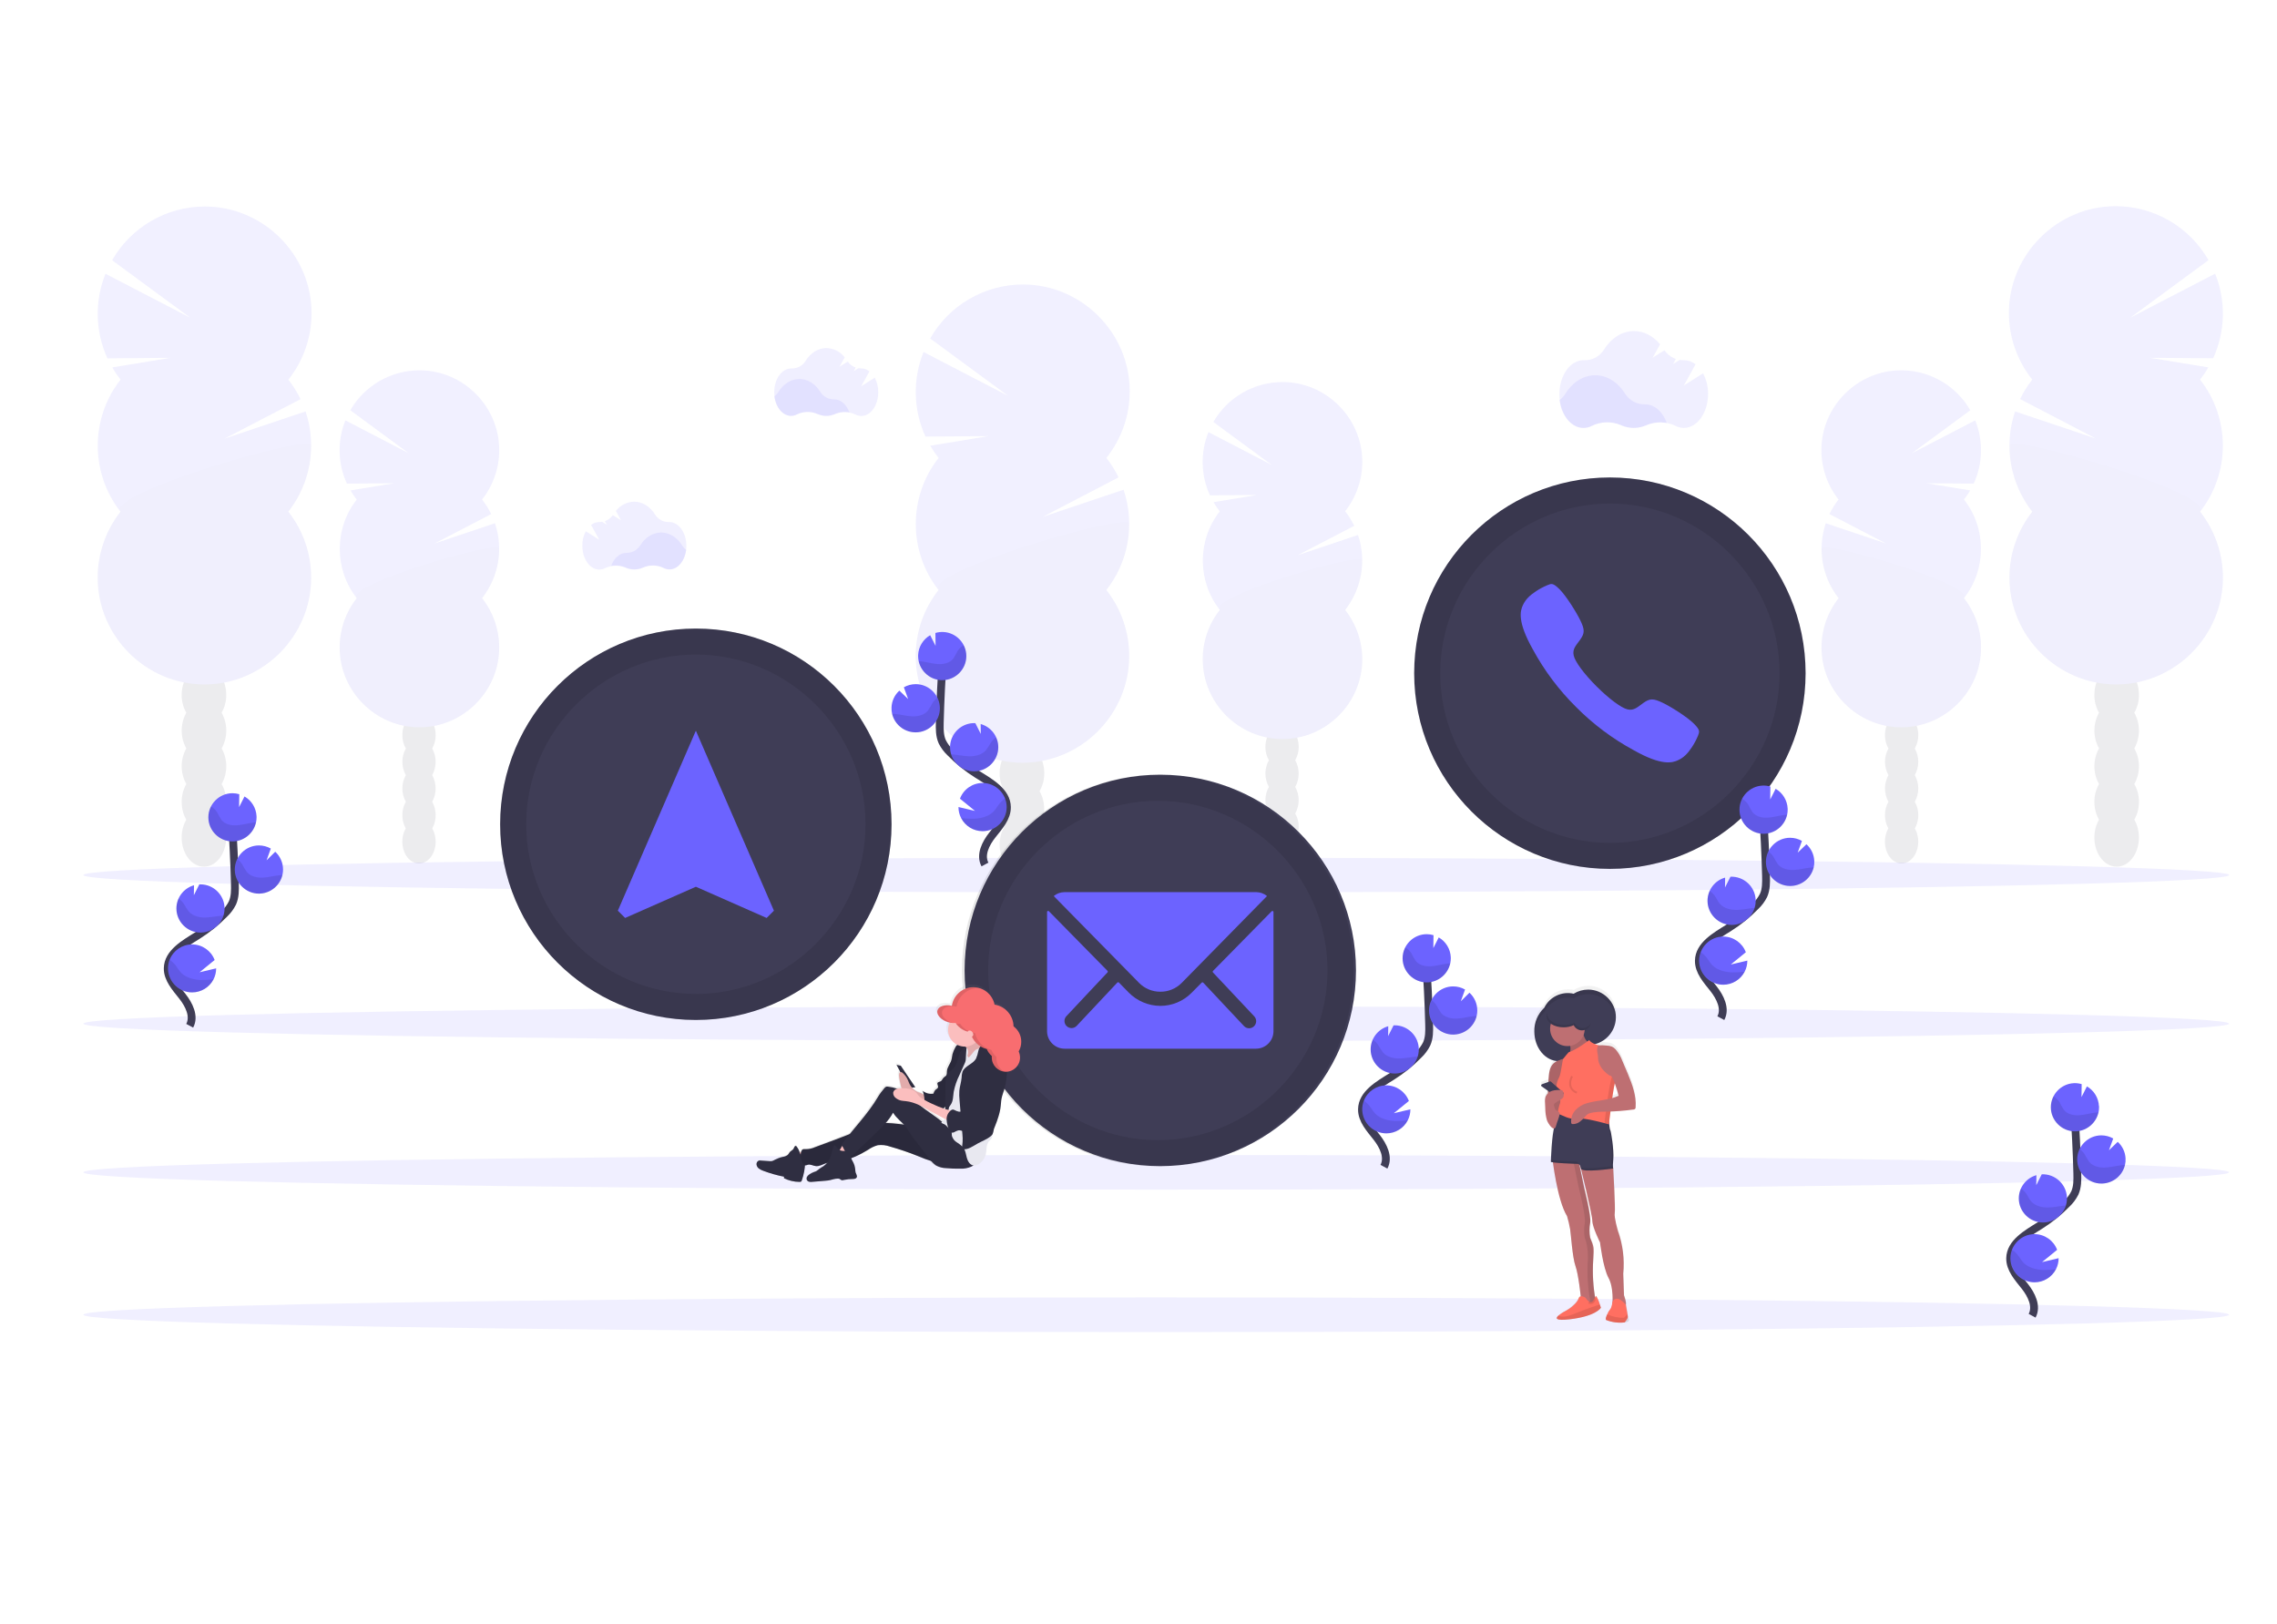 <?xml version="1.0" encoding="UTF-8" standalone="no"?>
<!DOCTYPE svg PUBLIC "-//W3C//DTD SVG 1.1//EN" "http://www.w3.org/Graphics/SVG/1.1/DTD/svg11.dtd">
<svg width="100%" height="100%" viewBox="0 0 806 575" version="1.1" xmlns="http://www.w3.org/2000/svg" xmlns:xlink="http://www.w3.org/1999/xlink" xml:space="preserve" xmlns:serif="http://www.serif.com/" style="fill-rule:evenodd;clip-rule:evenodd;stroke-miterlimit:10;">
    <g transform="matrix(1,0,0,1,-145,0)">
        <g opacity="0.1">
            <g transform="matrix(0.693,0,0,0.693,174.508,73.216)">
                <ellipse cx="479.42" cy="362.12" rx="11.38" ry="14.9" style="fill:rgb(63,61,86);"/>
            </g>
            <g transform="matrix(0.693,0,0,0.693,138.477,-39.47)">
                <path d="M540.43,461C542.017,458.229 542.839,455.084 542.81,451.89C542.81,443.66 537.71,436.99 531.42,436.99C525.13,436.99 520,443.68 520,451.91C519.971,455.104 520.793,458.249 522.38,461.02C519.211,466.669 519.211,473.581 522.38,479.23C519.211,484.879 519.211,491.791 522.38,497.44C520.79,500.21 519.968,503.356 520,506.55C520,514.77 525.1,521.45 531.38,521.45C537.66,521.45 542.77,514.77 542.77,506.55C542.802,503.356 541.98,500.21 540.39,497.44C543.559,491.791 543.559,484.879 540.39,479.23C543.559,473.581 543.559,466.669 540.39,461.02L540.43,461Z" style="fill:rgb(63,61,86);fill-rule:nonzero;"/>
            </g>
            <g transform="matrix(0.693,0,0,0.693,174.508,73.216)">
                <ellipse cx="479.42" cy="271.07" rx="11.38" ry="14.9" style="fill:rgb(63,61,86);"/>
            </g>
            <g transform="matrix(0.693,0,0,0.693,174.508,73.216)">
                <ellipse cx="479.42" cy="252.86" rx="11.38" ry="14.9" style="fill:rgb(63,61,86);"/>
            </g>
            <g transform="matrix(0.693,0,0,0.693,138.477,-39.47)">
                <path d="M488.82,290.86C487.26,288.883 485.844,286.798 484.58,284.62L514.48,279.71L482.14,279.95C475.885,266.306 475.523,250.669 481.14,236.75L524.53,259.26L484.53,229.84C494.212,212.819 512.347,202.272 531.928,202.272C561.842,202.272 586.458,226.887 586.458,256.802C586.458,269.17 582.25,281.177 574.53,290.84C576.955,293.92 579.04,297.253 580.75,300.78L541.92,321L583.31,307.11C589.214,324.548 585.902,343.84 574.52,358.31C582.078,367.918 586.19,379.794 586.19,392.019C586.19,421.928 561.579,446.539 531.67,446.539C501.761,446.539 477.15,421.928 477.15,392.019C477.15,379.794 481.262,367.918 488.82,358.31C473.312,338.597 473.312,310.603 488.82,290.89L488.82,290.86Z" style="fill:rgb(108,99,255);fill-rule:nonzero;"/>
            </g>
            <g transform="matrix(0.693,0,0,0.693,138.477,-39.47)">
                <path d="M586.19,324.57C586.21,336.798 582.096,348.681 574.52,358.28C582.078,367.888 586.19,379.764 586.19,391.989C586.19,421.898 561.579,446.509 531.67,446.509C501.761,446.509 477.15,421.898 477.15,391.989C477.15,379.764 481.262,367.888 488.82,358.28C481.51,349 586.19,318.45 586.19,324.57Z" style="fill-opacity:0.1;fill-rule:nonzero;"/>
            </g>
        </g>
    </g>
    <g transform="matrix(1,0,0,1,-145,0)">
        <g opacity="0.1">
            <g transform="matrix(0.693,0,0,0.693,174.508,73.216)">
                <ellipse cx="612.28" cy="330.26" rx="8.51" ry="11.13" style="fill:rgb(63,61,86);"/>
            </g>
            <g transform="matrix(0.693,0,0,0.693,138.477,-39.47)">
                <path d="M671,445.26C672.183,443.191 672.794,440.843 672.77,438.46C672.77,432.31 668.96,427.32 664.27,427.32C659.58,427.32 655.76,432.32 655.76,438.46C655.734,440.845 656.349,443.194 657.54,445.26C655.17,449.482 655.17,454.648 657.54,458.87C655.17,463.092 655.17,468.258 657.54,472.48C656.349,474.546 655.734,476.895 655.76,479.28C655.76,485.43 659.57,490.42 664.27,490.42C668.97,490.42 672.77,485.42 672.77,479.28C672.794,476.897 672.183,474.549 671,472.48C673.351,468.253 673.351,463.097 671,458.87C673.351,454.643 673.351,449.487 671,445.26Z" style="fill:rgb(63,61,86);fill-rule:nonzero;"/>
            </g>
            <g transform="matrix(0.693,0,0,0.693,174.508,73.216)">
                <ellipse cx="612.28" cy="262.22" rx="8.51" ry="11.13" style="fill:rgb(63,61,86);"/>
            </g>
            <g transform="matrix(0.693,0,0,0.693,174.508,73.216)">
                <ellipse cx="612.28" cy="248.61" rx="8.51" ry="11.13" style="fill:rgb(63,61,86);"/>
            </g>
            <g transform="matrix(0.693,0,0,0.693,138.477,-39.47)">
                <path d="M632.44,318.11C631.272,316.635 630.213,315.078 629.27,313.45L651.62,309.78L627.45,309.96C622.766,299.766 622.484,288.079 626.67,277.67L659.1,294.5L629.19,272.5C636.457,259.895 649.944,252.103 664.493,252.103C686.848,252.103 705.243,270.498 705.243,292.853C705.243,302.013 702.155,310.91 696.48,318.1C698.29,320.404 699.849,322.895 701.13,325.53L672.13,340.6L703.06,330.22C707.469,343.251 704.994,357.666 696.49,368.48C702.15,375.664 705.23,384.548 705.23,393.694C705.23,416.043 686.839,434.434 664.49,434.434C642.141,434.434 623.75,416.043 623.75,393.694C623.75,384.548 626.83,375.664 632.49,368.48C620.901,353.749 620.901,332.831 632.49,318.1L632.44,318.11Z" style="fill:rgb(108,99,255);fill-rule:nonzero;"/>
            </g>
            <g transform="matrix(0.693,0,0,0.693,138.477,-39.47)">
                <path d="M705.2,343.3C705.214,352.437 702.14,361.317 696.48,368.49C702.14,375.674 705.22,384.558 705.22,393.704C705.22,416.053 686.829,434.444 664.48,434.444C642.131,434.444 623.74,416.053 623.74,393.704C623.74,384.558 626.82,375.674 632.48,368.49C627,361.56 705.2,338.73 705.2,343.3Z" style="fill-opacity:0.1;fill-rule:nonzero;"/>
            </g>
        </g>
    </g>
    <g transform="matrix(1,0,0,1,-145,0)">
        <g opacity="0.1">
            <g transform="matrix(0.693,0,0,0.693,174.508,73.216)">
                <ellipse cx="1038.58" cy="322.12" rx="11.38" ry="14.9" style="fill:rgb(63,61,86);"/>
            </g>
            <g transform="matrix(0.693,0,0,0.693,138.477,-39.47)">
                <path d="M1081.57,421C1079.98,418.229 1079.16,415.084 1079.19,411.89C1079.19,403.66 1084.29,396.99 1090.58,396.99C1096.87,396.99 1101.96,403.66 1101.96,411.89C1101.99,415.084 1101.17,418.229 1099.58,421C1102.75,426.649 1102.75,433.561 1099.58,439.21C1102.75,444.859 1102.75,451.771 1099.58,457.42C1101.17,460.19 1101.99,463.336 1101.96,466.53C1101.96,474.75 1096.86,481.43 1090.58,481.43C1084.3,481.43 1079.19,474.75 1079.19,466.53C1079.16,463.336 1079.98,460.19 1081.57,457.42C1078.4,451.771 1078.4,444.859 1081.57,439.21C1078.4,433.561 1078.4,426.649 1081.57,421Z" style="fill:rgb(63,61,86);fill-rule:nonzero;"/>
            </g>
            <g transform="matrix(0.693,0,0,0.693,174.508,73.216)">
                <ellipse cx="1038.58" cy="231.07" rx="11.38" ry="14.9" style="fill:rgb(63,61,86);"/>
            </g>
            <g transform="matrix(0.693,0,0,0.693,174.508,73.216)">
                <ellipse cx="1038.58" cy="212.86" rx="11.38" ry="14.9" style="fill:rgb(63,61,86);"/>
            </g>
            <g transform="matrix(0.693,0,0,0.693,138.477,-39.47)">
                <path d="M1133.18,250.86C1134.74,248.883 1136.16,246.798 1137.42,244.62L1107.52,239.71L1139.86,239.95C1146.12,226.306 1146.48,210.669 1140.86,196.75L1097.47,219.26L1137.47,189.84C1127.79,172.819 1109.65,162.272 1090.07,162.272C1060.16,162.272 1035.54,186.887 1035.54,216.802C1035.54,229.17 1039.75,241.177 1047.47,250.84C1045.05,253.92 1042.96,257.253 1041.25,260.78L1080.08,281L1038.69,267.11C1032.79,284.548 1036.1,303.84 1047.48,318.31C1039.92,327.918 1035.81,339.794 1035.81,352.019C1035.81,381.928 1060.42,406.539 1090.33,406.539C1120.24,406.539 1144.85,381.928 1144.85,352.019C1144.85,339.794 1140.74,327.918 1133.18,318.31C1148.69,298.597 1148.69,270.603 1133.18,250.89L1133.18,250.86Z" style="fill:rgb(108,99,255);fill-rule:nonzero;"/>
            </g>
            <g transform="matrix(0.693,0,0,0.693,138.477,-39.47)">
                <path d="M1035.81,284.57C1035.79,296.798 1039.9,308.681 1047.48,318.28C1039.92,327.888 1035.81,339.764 1035.81,351.989C1035.81,381.898 1060.42,406.509 1090.33,406.509C1120.24,406.509 1144.85,381.898 1144.85,351.989C1144.85,339.764 1140.74,327.888 1133.18,318.28C1140.49,309 1035.81,278.45 1035.81,284.57Z" style="fill-opacity:0.1;fill-rule:nonzero;"/>
            </g>
        </g>
    </g>
    <g transform="matrix(1,0,0,1,-145,0)">
        <g opacity="0.1">
            <g transform="matrix(0.693,0,0,0.693,174.508,73.216)">
                <ellipse cx="928.72" cy="324.26" rx="8.51" ry="11.13" style="fill:rgb(63,61,86);"/>
            </g>
            <g transform="matrix(0.693,0,0,0.693,138.477,-39.47)">
                <path d="M974,439.26C972.817,437.191 972.206,434.843 972.23,432.46C972.23,426.31 976.04,421.32 980.73,421.32C985.42,421.32 989.24,426.32 989.24,432.46C989.266,434.845 988.651,437.194 987.46,439.26C989.83,443.482 989.83,448.648 987.46,452.87C989.83,457.092 989.83,462.258 987.46,466.48C988.651,468.546 989.266,470.895 989.24,473.28C989.24,479.43 985.43,484.42 980.73,484.42C976.03,484.42 972.23,479.42 972.23,473.28C972.206,470.897 972.817,468.549 974,466.48C971.649,462.253 971.649,457.097 974,452.87C971.649,448.643 971.649,443.487 974,439.26Z" style="fill:rgb(63,61,86);fill-rule:nonzero;"/>
            </g>
            <g transform="matrix(0.693,0,0,0.693,174.508,73.216)">
                <ellipse cx="928.72" cy="256.22" rx="8.51" ry="11.13" style="fill:rgb(63,61,86);"/>
            </g>
            <g transform="matrix(0.693,0,0,0.693,174.508,73.216)">
                <ellipse cx="928.72" cy="242.61" rx="8.51" ry="11.13" style="fill:rgb(63,61,86);"/>
            </g>
            <g transform="matrix(0.693,0,0,0.693,138.477,-39.47)">
                <path d="M1012.56,312.11C1013.73,310.635 1014.79,309.078 1015.73,307.45L993.38,303.78L1017.55,303.96C1022.23,293.766 1022.52,282.079 1018.33,271.67L985.9,288.5L1015.81,266.5C1008.54,253.895 995.056,246.103 980.507,246.103C958.152,246.103 939.757,264.498 939.757,286.853C939.757,296.013 942.845,304.91 948.52,312.1C946.71,314.404 945.151,316.895 943.87,319.53L972.87,334.6L942,324.23C937.591,337.261 940.066,351.676 948.57,362.49C942.91,369.674 939.83,378.558 939.83,387.704C939.83,410.053 958.221,428.444 980.57,428.444C1002.92,428.444 1021.31,410.053 1021.31,387.704C1021.31,378.558 1018.23,369.674 1012.57,362.49C1024.16,347.759 1024.16,326.841 1012.57,312.11L1012.56,312.11Z" style="fill:rgb(108,99,255);fill-rule:nonzero;"/>
            </g>
            <g transform="matrix(0.693,0,0,0.693,138.477,-39.47)">
                <path d="M939.8,337.3C939.786,346.437 942.86,355.317 948.52,362.49C942.86,369.674 939.78,378.558 939.78,387.704C939.78,410.053 958.171,428.444 980.52,428.444C1002.87,428.444 1021.26,410.053 1021.26,387.704C1021.26,378.558 1018.18,369.674 1012.52,362.49C1018,355.56 939.8,332.73 939.8,337.3Z" style="fill-opacity:0.1;fill-rule:nonzero;"/>
            </g>
        </g>
    </g>
    <g transform="matrix(1,0,0,1,-145,0)">
        <g opacity="0.1">
            <g transform="matrix(0.693,0,0,0.693,174.508,73.216)">
                <ellipse cx="61.59" cy="322.12" rx="11.38" ry="14.9" style="fill:rgb(63,61,86);"/>
            </g>
            <g transform="matrix(0.693,0,0,0.693,138.477,-39.47)">
                <path d="M122.59,421C124.177,418.229 124.999,415.084 124.97,411.89C124.97,403.66 119.87,396.99 113.59,396.99C107.31,396.99 102.21,403.66 102.21,411.89C102.178,415.083 102.996,418.228 104.58,421C101.423,426.652 101.423,433.558 104.58,439.21C101.423,444.862 101.423,451.768 104.58,457.42C102.993,460.191 102.175,463.337 102.21,466.53C102.21,474.75 107.3,481.43 113.59,481.43C119.88,481.43 125,474.77 125,466.55C125.032,463.356 124.21,460.21 122.62,457.44C125.789,451.791 125.789,444.879 122.62,439.23C125.789,433.581 125.789,426.669 122.62,421.02L122.59,421Z" style="fill:rgb(63,61,86);fill-rule:nonzero;"/>
            </g>
            <g transform="matrix(0.693,0,0,0.693,174.508,73.216)">
                <ellipse cx="61.59" cy="231.07" rx="11.38" ry="14.9" style="fill:rgb(63,61,86);"/>
            </g>
            <g transform="matrix(0.693,0,0,0.693,174.508,73.216)">
                <ellipse cx="61.59" cy="212.86" rx="11.38" ry="14.9" style="fill:rgb(63,61,86);"/>
            </g>
            <g transform="matrix(0.693,0,0,0.693,138.477,-39.47)">
                <path d="M71,250.86C69.444,248.881 68.027,246.796 66.76,244.62L96.67,239.71L64.3,240C58.045,226.356 57.683,210.719 63.3,196.8L106.7,219.31L66.7,189.89C76.398,172.935 94.493,162.439 114.026,162.439C143.934,162.439 168.546,187.05 168.546,216.959C168.546,229.281 164.368,241.246 156.7,250.89C159.125,253.97 161.21,257.303 162.92,260.83L124.08,281L165.48,267.11C171.37,284.551 168.055,303.837 156.68,318.31C164.238,327.918 168.35,339.794 168.35,352.019C168.35,381.928 143.739,406.539 113.83,406.539C83.921,406.539 59.31,381.928 59.31,352.019C59.31,339.794 63.422,327.918 70.98,318.31C55.472,298.597 55.472,270.603 70.98,250.89L71,250.86Z" style="fill:rgb(108,99,255);fill-rule:nonzero;"/>
            </g>
            <g transform="matrix(0.693,0,0,0.693,138.477,-39.47)">
                <path d="M168.35,284.57C168.37,296.798 164.256,308.681 156.68,318.28C164.238,327.888 168.35,339.764 168.35,351.989C168.35,381.898 143.739,406.509 113.83,406.509C83.921,406.509 59.31,381.898 59.31,351.989C59.31,339.764 63.422,327.888 70.98,318.28C63.67,309 168.35,278.45 168.35,284.57Z" style="fill-opacity:0.1;fill-rule:nonzero;"/>
            </g>
        </g>
    </g>
    <g transform="matrix(1,0,0,1,-145,0)">
        <g opacity="0.1">
            <g transform="matrix(0.693,0,0,0.693,174.508,73.216)">
                <ellipse cx="171.44" cy="324.26" rx="8.51" ry="11.13" style="fill:rgb(63,61,86);"/>
            </g>
            <g transform="matrix(0.693,0,0,0.693,138.477,-39.47)">
                <path d="M230.17,439.26C231.353,437.191 231.964,434.843 231.94,432.46C231.94,426.31 228.14,421.32 223.44,421.32C218.74,421.32 214.93,426.32 214.93,432.46C214.909,434.844 215.524,437.192 216.71,439.26C214.34,443.482 214.34,448.648 216.71,452.87C214.34,457.092 214.34,462.258 216.71,466.48C215.524,468.548 214.909,470.896 214.93,473.28C214.93,479.43 218.74,484.42 223.44,484.42C228.14,484.42 231.94,479.42 231.94,473.28C231.964,470.897 231.353,468.549 230.17,466.48C232.521,462.253 232.521,457.097 230.17,452.87C232.521,448.643 232.521,443.487 230.17,439.26Z" style="fill:rgb(63,61,86);fill-rule:nonzero;"/>
            </g>
            <g transform="matrix(0.693,0,0,0.693,174.508,73.216)">
                <ellipse cx="171.44" cy="256.22" rx="8.51" ry="11.13" style="fill:rgb(63,61,86);"/>
            </g>
            <g transform="matrix(0.693,0,0,0.693,174.508,73.216)">
                <ellipse cx="171.44" cy="242.61" rx="8.51" ry="11.13" style="fill:rgb(63,61,86);"/>
            </g>
            <g transform="matrix(0.693,0,0,0.693,138.477,-39.47)">
                <path d="M191.6,312.11C190.436,310.633 189.376,309.076 188.43,307.45L210.78,303.78L186.61,303.96C181.926,293.766 181.644,282.079 185.83,271.67L218.26,288.5L188.35,266.5C195.617,253.895 209.104,246.103 223.653,246.103C246.008,246.103 264.403,264.498 264.403,286.853C264.403,296.013 261.315,304.91 255.64,312.1C257.457,314.399 259.016,316.891 260.29,319.53L231.29,334.6L262.22,324.22C266.629,337.251 264.154,351.666 255.65,362.48C261.31,369.664 264.39,378.548 264.39,387.694C264.39,410.043 245.999,428.434 223.65,428.434C201.301,428.434 182.91,410.043 182.91,387.694C182.91,378.548 185.99,369.664 191.65,362.48C180.061,347.749 180.061,326.831 191.65,312.1L191.6,312.11Z" style="fill:rgb(108,99,255);fill-rule:nonzero;"/>
            </g>
            <g transform="matrix(0.693,0,0,0.693,138.477,-39.47)">
                <path d="M264.36,337.3C264.374,346.437 261.3,355.317 255.64,362.49C261.3,369.674 264.38,378.558 264.38,387.704C264.38,410.053 245.989,428.444 223.64,428.444C201.291,428.444 182.9,410.053 182.9,387.704C182.9,378.558 185.98,369.674 191.64,362.49C186.14,355.56 264.36,332.73 264.36,337.3Z" style="fill-opacity:0.1;fill-rule:nonzero;"/>
            </g>
        </g>
    </g>
    <g transform="matrix(0.693,0,0,0.693,29.508,73.216)">
        <ellipse cx="548" cy="493.13" rx="548" ry="8.86" style="fill:rgb(108,99,255);fill-opacity:0.1;"/>
    </g>
    <g transform="matrix(0.693,0,0,0.693,29.508,73.216)">
        <ellipse cx="548" cy="565.88" rx="548" ry="8.86" style="fill:rgb(108,99,255);fill-opacity:0.1;"/>
    </g>
    <g transform="matrix(0.693,0,0,0.693,29.508,73.216)">
        <ellipse cx="548" cy="341.3" rx="548" ry="8.86" style="fill:rgb(108,99,255);fill-opacity:0.1;"/>
    </g>
    <g transform="matrix(0.693,0,0,0.693,29.508,73.216)">
        <ellipse cx="548" cy="417.21" rx="548" ry="8.86" style="fill:rgb(108,99,255);fill-opacity:0.1;"/>
    </g>
    <g transform="matrix(0.693,0,0,0.693,-6.523,-39.47)">
        <path d="M860.79,273C857.22,272.326 853.529,272.73 850.19,274.16C846.138,275.966 841.502,275.966 837.45,274.16C832.652,272.054 827.163,272.16 822.45,274.45C821.123,275.155 819.643,275.526 818.14,275.53C812.06,275.53 807.01,269.41 805.96,261.34C807.156,260.448 808.174,259.339 808.96,258.07C812.52,252.33 818.03,248.64 824.23,248.64C830.43,248.64 835.87,252.28 839.43,257.96C841.584,261.447 845.422,263.554 849.52,263.5L849.68,263.5C854.57,263.45 858.76,267.33 860.79,273Z" style="fill:rgb(108,99,255);fill-opacity:0.1;fill-rule:nonzero;"/>
    </g>
    <g transform="matrix(0.693,0,0,0.693,-6.523,-39.47)">
        <path d="M879.3,247.65L869.48,253.87L875.48,243.03C873.79,241.685 871.699,240.942 869.54,240.92L869.38,240.92C868.71,240.929 868.041,240.879 867.38,240.77L864,242.88L865.43,240.28C863.068,239.462 861.025,237.914 859.6,235.86L853.6,239.64L857.36,232.8C853.88,228.62 849.18,226.06 844.02,226.06C837.82,226.06 832.31,229.74 828.74,235.48C826.6,238.969 822.741,241.05 818.65,240.92L818.32,240.92C811.48,240.92 805.94,248.67 805.94,258.23C805.94,267.79 811.48,275.55 818.32,275.55C819.822,275.54 821.3,275.17 822.63,274.47C827.341,272.174 832.831,272.064 837.63,274.17C841.68,275.989 846.32,275.989 850.37,274.17C855.129,272.112 860.555,272.218 865.23,274.46C866.545,275.148 868.006,275.512 869.49,275.52C876.33,275.52 881.87,267.76 881.87,258.2C881.911,254.524 881.027,250.895 879.3,247.65Z" style="fill:rgb(108,99,255);fill-opacity:0.1;fill-rule:nonzero;"/>
    </g>
    <g transform="matrix(0.693,0,0,0.693,-6.523,-39.47)">
        <path d="M443.26,267.59C440.758,267.117 438.171,267.399 435.83,268.4C432.997,269.666 429.753,269.666 426.92,268.4C423.564,266.926 419.724,267.003 416.43,268.61C415.503,269.093 414.475,269.35 413.43,269.36C409.18,269.36 405.64,265.08 404.9,259.43C405.748,258.808 406.471,258.031 407.03,257.14C409.52,253.14 413.38,250.54 417.72,250.54C422.06,250.54 425.87,253.09 428.36,257.06C429.871,259.502 432.559,260.977 435.43,260.94L435.54,260.94C438.9,260.92 441.83,263.64 443.26,267.59Z" style="fill:rgb(108,99,255);fill-opacity:0.1;fill-rule:nonzero;"/>
    </g>
    <g transform="matrix(0.693,0,0,0.693,-6.523,-39.47)">
        <path d="M456.21,249.86L449.34,254.22L453.51,246.63C452.331,245.687 450.87,245.165 449.36,245.15L449.24,245.15C448.764,245.159 448.289,245.122 447.82,245.04L445.49,246.52L446.49,244.7C444.839,244.126 443.41,243.044 442.41,241.61L438.24,244.25L440.88,239.47C438.636,236.573 435.203,234.834 431.54,234.74C427.2,234.74 423.34,237.32 420.85,241.34C419.35,243.784 416.646,245.241 413.78,245.15L413.55,245.15C408.76,245.15 404.88,250.57 404.88,257.27C404.88,263.97 408.76,269.39 413.55,269.39C414.597,269.382 415.626,269.121 416.55,268.63C419.843,267.032 423.678,266.959 427.03,268.43C428.44,269.073 429.97,269.414 431.52,269.43C433.046,269.427 434.555,269.107 435.95,268.49C439.28,267.049 443.078,267.122 446.35,268.69C447.276,269.175 448.305,269.429 449.35,269.43C454.13,269.43 458.01,264 458.01,257.31C458.05,254.714 457.431,252.151 456.21,249.86Z" style="fill:rgb(108,99,255);fill-opacity:0.1;fill-rule:nonzero;"/>
    </g>
    <g transform="matrix(0.693,0,0,0.693,-6.523,-39.47)">
        <path d="M321.59,346C324.089,345.528 326.672,345.81 329.01,346.81C331.847,348.077 335.093,348.077 337.93,346.81C341.285,345.339 345.123,345.412 348.42,347.01C349.344,347.502 350.373,347.763 351.42,347.77C355.67,347.77 359.21,343.48 359.94,337.83C359.092,337.21 358.373,336.433 357.82,335.54C355.32,331.54 351.46,328.95 347.13,328.95C342.8,328.95 338.98,331.49 336.48,335.47C334.971,337.909 332.287,339.383 329.42,339.35L329.31,339.35C325.94,339.37 323,342.08 321.59,346Z" style="fill:rgb(108,99,255);fill-opacity:0.1;fill-rule:nonzero;"/>
    </g>
    <g transform="matrix(0.693,0,0,0.693,-6.523,-39.47)">
        <path d="M308.63,328.3L315.51,332.66L311.33,325.08C312.512,324.134 313.976,323.609 315.49,323.59L315.6,323.59C316.079,323.597 316.557,323.563 317.03,323.49L319.36,324.96L318.36,323.15C320.008,322.574 321.433,321.493 322.43,320.06L326.6,322.7L324,317.91C326.245,315.015 329.678,313.28 333.34,313.19C337.67,313.19 341.54,315.77 344.03,319.79C345.529,322.23 348.228,323.687 351.09,323.6L351.33,323.6C356.11,323.6 359.99,329.03 359.99,335.72C359.99,342.41 356.11,347.84 351.33,347.84C350.284,347.835 349.255,347.578 348.33,347.09C345.036,345.483 341.196,345.406 337.84,346.88C336.435,347.529 334.907,347.87 333.36,347.88C331.831,347.879 330.319,347.559 328.92,346.94C325.593,345.499 321.799,345.572 318.53,347.14C317.604,347.625 316.575,347.879 315.53,347.88C310.74,347.88 306.86,342.46 306.86,335.76C306.813,333.164 307.422,330.598 308.63,328.3Z" style="fill:rgb(108,99,255);fill-opacity:0.1;fill-rule:nonzero;"/>
    </g>
    <g transform="matrix(0.693,0,0,0.693,-6.523,-39.47)">
        <path d="M716.31,652.89C718.92,648.05 715.96,642.13 712.56,637.82C709.16,633.51 705,629.02 705.09,623.53C705.22,615.64 713.6,610.97 720.29,606.79C725.258,603.675 729.84,599.982 733.94,595.79C735.655,594.176 737.073,592.274 738.13,590.17C739.52,587.09 739.48,583.57 739.39,580.17C739.103,568.91 738.547,557.657 737.72,546.41" style="fill:none;fill-rule:nonzero;stroke:rgb(63,61,86);stroke-width:4px;"/>
    </g>
    <g transform="matrix(0.693,0,0,0.693,-6.523,-39.47)">
        <path d="M750.45,545.85C750.254,541.663 747.932,537.853 744.3,535.76L741.54,541.21L741.63,534.61C740.501,534.278 739.33,534.109 738.153,534.109C731.4,534.109 725.843,539.666 725.843,546.419C725.843,553.172 731.4,558.729 738.153,558.729C744.906,558.729 750.463,553.172 750.463,546.419C750.463,546.229 750.459,546.039 750.45,545.85Z" style="fill:rgb(108,99,255);fill-rule:nonzero;"/>
    </g>
    <g transform="matrix(0.693,0,0,0.693,-6.523,-39.47)">
        <path d="M728.49,629.17C726.383,633.265 722.149,635.848 717.544,635.848C711.029,635.848 705.584,630.676 705.25,624.17C705.158,622.465 705.431,620.761 706.05,619.17C707.893,614.455 712.462,611.334 717.525,611.334C722.638,611.334 727.243,614.517 729.05,619.3L721.36,625.56L729.82,623.56C729.83,625.509 729.374,627.433 728.49,629.17Z" style="fill:rgb(108,99,255);fill-rule:nonzero;"/>
    </g>
    <g transform="matrix(0.693,0,0,0.693,-6.523,-39.47)">
        <path d="M722.41,605.27C722.217,605.279 722.024,605.284 721.831,605.284C715.078,605.284 709.521,599.727 709.521,592.974C709.521,587.471 713.211,582.605 718.51,581.12L718.44,586.19L721.23,580.67C721.422,580.661 721.613,580.657 721.805,580.657C728.56,580.657 734.118,586.215 734.118,592.97C734.118,599.508 728.911,604.965 722.38,605.27L722.41,605.27Z" style="fill:rgb(108,99,255);fill-rule:nonzero;"/>
    </g>
    <g transform="matrix(0.693,0,0,0.693,-6.523,-39.47)">
        <path d="M752.3,585.38C752.088,585.391 751.877,585.396 751.665,585.396C744.912,585.396 739.355,579.839 739.355,573.086C739.355,566.333 744.912,560.776 751.665,560.776C753.794,560.776 755.888,561.329 757.74,562.38L755.57,568.38L760,564C762.542,566.33 763.991,569.625 763.991,573.074C763.991,579.608 758.788,585.063 752.26,585.37L752.3,585.38Z" style="fill:rgb(108,99,255);fill-rule:nonzero;"/>
    </g>
    <g transform="matrix(0.693,0,0,0.693,-6.523,-39.47)">
        <path d="M748.79,549.13C745.95,549.44 743.19,550.32 740.33,550.5C737.47,550.68 734.33,549.99 732.55,547.78C731.713,546.492 730.952,545.157 730.27,543.78C729.493,542.567 728.428,541.563 727.17,540.86C726.285,542.593 725.824,544.511 725.824,546.457C725.824,553.21 731.381,558.767 738.134,558.767C743.916,558.767 748.957,554.693 750.17,549.04C749.72,549.05 749.25,549.08 748.79,549.13Z" style="fill-opacity:0.1;fill-rule:nonzero;"/>
    </g>
    <g transform="matrix(0.693,0,0,0.693,-6.523,-39.47)">
        <path d="M752.3,585.38C752.106,585.389 751.912,585.394 751.718,585.394C744.965,585.394 739.408,579.837 739.408,573.084C739.408,571.263 739.812,569.466 740.59,567.82C741.566,568.479 742.405,569.321 743.06,570.3C743.795,571.702 744.61,573.061 745.5,574.37C747.42,576.62 750.7,577.37 753.67,577.22C756.64,577.07 759.51,576.22 762.47,575.97C762.88,575.97 763.29,575.91 763.71,575.9C762.455,581.238 757.778,585.125 752.3,585.38Z" style="fill-opacity:0.1;fill-rule:nonzero;"/>
    </g>
    <g transform="matrix(0.693,0,0,0.693,-6.523,-39.47)">
        <path d="M722.41,605.27C722.218,605.279 722.026,605.283 721.834,605.283C715.081,605.283 709.524,599.727 709.524,592.973C709.524,591.239 709.891,589.523 710.6,587.94C711.615,588.608 712.499,589.455 713.21,590.44C714.016,591.875 714.908,593.261 715.88,594.59C717.95,596.9 721.45,597.72 724.59,597.59C727.73,597.46 730.59,596.78 733.59,596.59C732.064,601.536 727.579,605.017 722.41,605.27Z" style="fill-opacity:0.1;fill-rule:nonzero;"/>
    </g>
    <g transform="matrix(0.693,0,0,0.693,-6.523,-39.47)">
        <path d="M728.49,629.17C726.383,633.265 722.149,635.848 717.544,635.848C711.029,635.848 705.584,630.676 705.25,624.17C705.158,622.465 705.431,620.761 706.05,619.17C707.064,619.836 707.974,620.648 708.75,621.58C709.92,623 710.69,624.58 712.05,625.95C714.56,628.42 718.63,629.44 722.24,629.53C724.329,629.536 726.416,629.416 728.49,629.17Z" style="fill-opacity:0.1;fill-rule:nonzero;"/>
    </g>
    <g transform="matrix(0.693,0,0,0.693,-6.523,-39.47)">
        <path d="M106.31,580.89C108.92,576.05 105.96,570.13 102.56,565.82C99.16,561.51 95,557 95.09,551.53C95.22,543.64 103.6,538.97 110.29,534.79C115.258,531.675 119.84,527.982 123.94,523.79C125.655,522.176 127.073,520.274 128.13,518.17C129.52,515.09 129.48,511.57 129.39,508.17C129.097,496.91 128.54,485.657 127.72,474.41" style="fill:none;fill-rule:nonzero;stroke:rgb(63,61,86);stroke-width:4px;"/>
    </g>
    <g transform="matrix(0.693,0,0,0.693,-6.523,-39.47)">
        <path d="M140.45,473.85C140.254,469.663 137.932,465.853 134.3,463.76L131.54,469.21L131.63,462.61C130.501,462.278 129.33,462.109 128.153,462.109C121.4,462.109 115.843,467.666 115.843,474.419C115.843,481.172 121.4,486.729 128.153,486.729C134.906,486.729 140.463,481.172 140.463,474.419C140.463,474.229 140.459,474.039 140.45,473.85Z" style="fill:rgb(108,99,255);fill-rule:nonzero;"/>
    </g>
    <g transform="matrix(0.693,0,0,0.693,-6.523,-39.47)">
        <path d="M118.49,557.17C116.383,561.265 112.149,563.848 107.544,563.848C101.029,563.848 95.584,558.676 95.25,552.17C95.158,550.465 95.431,548.761 96.05,547.17C97.893,542.455 102.462,539.334 107.525,539.334C112.638,539.334 117.243,542.517 119.05,547.3L111.36,553.56L119.82,551.56C119.83,553.509 119.374,555.433 118.49,557.17Z" style="fill:rgb(108,99,255);fill-rule:nonzero;"/>
    </g>
    <g transform="matrix(0.693,0,0,0.693,-6.523,-39.47)">
        <path d="M112.41,533.27C112.217,533.279 112.024,533.284 111.831,533.284C105.078,533.284 99.521,527.727 99.521,520.974C99.521,515.471 103.211,510.605 108.51,509.12L108.44,514.19L111.23,508.67C111.422,508.661 111.613,508.657 111.805,508.657C118.56,508.657 124.118,514.215 124.118,520.97C124.118,527.508 118.911,532.965 112.38,533.27L112.41,533.27Z" style="fill:rgb(108,99,255);fill-rule:nonzero;"/>
    </g>
    <g transform="matrix(0.693,0,0,0.693,-6.523,-39.47)">
        <path d="M142.3,513.38C142.088,513.391 141.877,513.396 141.665,513.396C134.912,513.396 129.355,507.839 129.355,501.086C129.355,494.333 134.912,488.776 141.665,488.776C143.794,488.776 145.888,489.329 147.74,490.38L145.57,496.38L150,492C152.542,494.33 153.991,497.625 153.991,501.074C153.991,507.608 148.788,513.063 142.26,513.37L142.3,513.38Z" style="fill:rgb(108,99,255);fill-rule:nonzero;"/>
    </g>
    <g transform="matrix(0.693,0,0,0.693,-6.523,-39.47)">
        <path d="M138.79,477.13C135.95,477.44 133.19,478.32 130.33,478.5C127.47,478.68 124.33,477.99 122.55,475.78C121.713,474.492 120.952,473.157 120.27,471.78C119.493,470.567 118.428,469.563 117.17,468.86C116.285,470.593 115.824,472.511 115.824,474.457C115.824,481.21 121.381,486.767 128.134,486.767C133.916,486.767 138.957,482.693 140.17,477.04C139.72,477.05 139.25,477.08 138.79,477.13Z" style="fill-opacity:0.1;fill-rule:nonzero;"/>
    </g>
    <g transform="matrix(0.693,0,0,0.693,-6.523,-39.47)">
        <path d="M142.3,513.38C142.106,513.389 141.912,513.394 141.718,513.394C134.965,513.394 129.408,507.837 129.408,501.084C129.408,499.263 129.812,497.466 130.59,495.82C131.566,496.479 132.405,497.321 133.06,498.3C133.795,499.702 134.61,501.061 135.5,502.37C137.42,504.62 140.7,505.37 143.67,505.22C146.64,505.07 149.51,504.22 152.47,503.97C152.88,503.97 153.29,503.91 153.71,503.9C152.455,509.238 147.778,513.125 142.3,513.38Z" style="fill-opacity:0.1;fill-rule:nonzero;"/>
    </g>
    <g transform="matrix(0.693,0,0,0.693,-6.523,-39.47)">
        <path d="M112.41,533.27C112.218,533.279 112.026,533.283 111.834,533.283C105.081,533.283 99.524,527.727 99.524,520.973C99.524,519.239 99.891,517.523 100.6,515.94C101.615,516.608 102.499,517.455 103.21,518.44C104.016,519.875 104.908,521.261 105.88,522.59C107.95,524.9 111.45,525.72 114.59,525.59C117.73,525.46 120.59,524.78 123.59,524.59C122.064,529.536 117.579,533.017 112.41,533.27Z" style="fill-opacity:0.1;fill-rule:nonzero;"/>
    </g>
    <g transform="matrix(0.693,0,0,0.693,-6.523,-39.47)">
        <path d="M118.49,557.17C116.383,561.265 112.149,563.848 107.544,563.848C101.029,563.848 95.584,558.676 95.25,552.17C95.158,550.465 95.431,548.761 96.05,547.17C97.064,547.836 97.974,548.648 98.75,549.58C99.92,551 100.69,552.58 102.05,553.95C104.56,556.42 108.63,557.44 112.24,557.53C114.329,557.536 116.416,557.416 118.49,557.17Z" style="fill-opacity:0.1;fill-rule:nonzero;"/>
    </g>
    <g transform="matrix(0.693,0,0,0.693,-6.523,-39.47)">
        <path d="M512.52,498.52C509.91,493.69 512.87,487.77 516.28,483.46C519.69,479.15 523.83,474.66 523.74,469.17C523.62,461.27 515.24,456.61 508.54,452.43C503.574,449.316 498.995,445.624 494.9,441.43C493.177,439.825 491.755,437.925 490.7,435.82C489.32,432.73 489.36,429.22 489.44,425.82C489.74,414.56 490.297,403.307 491.11,392.06" style="fill:none;fill-rule:nonzero;stroke:rgb(63,61,86);stroke-width:4px;"/>
    </g>
    <g transform="matrix(0.693,0,0,0.693,-6.523,-39.47)">
        <path d="M478.39,391.49C478.582,387.304 480.9,383.494 484.53,381.4L487.29,386.85L487.21,380.25C488.524,379.868 489.892,379.703 491.26,379.76C497.79,380.064 502.997,385.52 502.997,392.057C502.997,398.81 497.44,404.367 490.687,404.367C483.934,404.367 478.377,398.81 478.377,392.057C478.377,391.868 478.381,391.679 478.39,391.49Z" style="fill:rgb(108,99,255);fill-rule:nonzero;"/>
    </g>
    <g transform="matrix(0.693,0,0,0.693,-6.523,-39.47)">
        <path d="M500.34,474.81C502.445,478.909 506.682,481.496 511.29,481.496C518.043,481.496 523.6,475.939 523.6,469.186C523.6,462.432 518.043,456.876 511.29,456.876C506.156,456.876 501.537,460.087 499.75,464.9L507.44,471.16L498.98,469.16C498.973,471.125 499.44,473.063 500.34,474.81Z" style="fill:rgb(108,99,255);fill-rule:nonzero;"/>
    </g>
    <g transform="matrix(0.693,0,0,0.693,-6.523,-39.47)">
        <path d="M506.42,450.91C506.617,450.919 506.814,450.924 507.011,450.924C513.764,450.924 519.321,445.367 519.321,438.614C519.321,433.11 515.63,428.244 510.33,426.76L510.39,431.83L507.6,426.31C500.855,425.978 495.032,431.255 494.7,438C494.63,439.42 494.809,440.842 495.23,442.2C496.739,447.166 501.236,450.666 506.42,450.91Z" style="fill:rgb(108,99,255);fill-rule:nonzero;"/>
    </g>
    <g transform="matrix(0.693,0,0,0.693,-6.523,-39.47)">
        <path d="M476.54,431C476.749,431.011 476.957,431.016 477.166,431.016C483.919,431.016 489.476,425.459 489.476,418.706C489.476,411.953 483.919,406.396 477.166,406.396C475.036,406.396 472.942,406.949 471.09,408L473.27,414L468.79,409.71C466.377,411.896 464.936,414.958 464.79,418.21C464.73,419.349 464.835,420.491 465.1,421.6C466.385,426.919 471.073,430.771 476.54,431Z" style="fill:rgb(108,99,255);fill-rule:nonzero;"/>
    </g>
    <g transform="matrix(0.693,0,0,0.693,-6.523,-39.47)">
        <path d="M480.05,394.77C482.89,395.08 485.65,395.96 488.5,396.14C491.35,396.32 494.5,395.63 496.29,393.42C497.124,392.132 497.882,390.796 498.56,389.42C499.341,388.206 500.409,387.203 501.67,386.5C502.557,388.235 503.02,390.156 503.02,392.104C503.02,398.857 497.463,404.414 490.71,404.414C484.921,404.414 479.877,400.331 478.67,394.67C479.12,394.68 479.58,394.72 480.05,394.77Z" style="fill-opacity:0.1;fill-rule:nonzero;"/>
    </g>
    <g transform="matrix(0.693,0,0,0.693,-6.523,-39.47)">
        <path d="M476.54,431C476.729,431.009 476.917,431.013 477.106,431.013C483.865,431.013 489.426,425.452 489.426,418.693C489.426,416.877 489.024,415.083 488.25,413.44C487.271,414.099 486.429,414.941 485.77,415.92C485.035,417.322 484.22,418.681 483.33,419.99C481.42,422.24 478.14,422.99 475.17,422.84C472.2,422.69 469.33,421.84 466.37,421.59C465.96,421.59 465.54,421.53 465.13,421.52C466.382,426.86 471.061,430.748 476.54,431Z" style="fill-opacity:0.1;fill-rule:nonzero;"/>
    </g>
    <g transform="matrix(0.693,0,0,0.693,-6.523,-39.47)">
        <path d="M506.42,450.91C506.617,450.919 506.815,450.924 507.012,450.924C513.759,450.924 519.312,445.372 519.312,438.624C519.312,436.885 518.943,435.166 518.23,433.58C517.217,434.246 516.335,435.093 515.63,436.08C514.824,437.515 513.932,438.901 512.96,440.23C510.88,442.54 507.39,443.36 504.24,443.23C501.09,443.1 498.24,442.42 495.24,442.23C496.758,447.181 501.247,450.666 506.42,450.91Z" style="fill-opacity:0.1;fill-rule:nonzero;"/>
    </g>
    <g transform="matrix(0.693,0,0,0.693,-6.523,-39.47)">
        <path d="M500.34,474.81C502.454,478.884 506.677,481.452 511.267,481.452C518.02,481.452 523.577,475.895 523.577,469.142C523.577,467.662 523.311,466.195 522.79,464.81C521.772,465.47 520.861,466.283 520.09,467.22C518.92,468.64 518.09,470.22 516.79,471.59C514.27,474.06 510.21,475.08 506.59,475.17C504.501,475.171 502.415,475.051 500.34,474.81Z" style="fill-opacity:0.1;fill-rule:nonzero;"/>
    </g>
    <g transform="matrix(0.693,0,0,0.693,29.508,73.216)">
        <circle cx="779.73" cy="238.18" r="99.96" style="fill:rgb(63,61,86);"/>
    </g>
    <g transform="matrix(0.693,0,0,0.693,-6.523,-39.47)">
        <path d="M874.64,426.59C871.16,423.11 862.79,417.86 858.64,415.9C853.85,413.6 852.09,413.64 848.7,416.09C845.88,418.09 844.05,420.02 840.81,419.31C837.57,418.6 831.15,413.76 824.94,407.57C818.73,401.38 813.91,395 813.22,391.71C812.53,388.42 814.43,386.63 816.45,383.81C818.89,380.42 818.96,378.66 816.64,373.87C814.64,369.72 809.45,361.37 805.94,357.87C802.43,354.37 801.67,355.14 799.75,355.87C797.774,356.698 795.876,357.702 794.08,358.87C790.6,361.2 788.65,363.14 787.28,366.06C785.91,368.98 784.36,374.4 792.33,388.59C798.209,399.445 805.656,409.375 814.43,418.06C823.144,426.854 833.108,434.314 844,440.2C858.18,448.2 863.61,446.61 866.53,445.25C869.45,443.89 871.39,441.96 873.71,438.45C874.88,436.655 875.884,434.757 876.71,432.78C877.37,430.86 878.15,430.08 874.64,426.59Z" style="fill:rgb(108,99,255);fill-rule:nonzero;"/>
    </g>
    <g transform="matrix(0.693,0,0,0.693,-6.523,-39.47)">
        <path d="M831.73,300.86C831.713,300.86 831.697,300.86 831.68,300.86C776.822,300.86 731.68,346.002 731.68,400.86C731.68,455.718 776.822,500.86 831.68,500.86C886.538,500.86 931.68,455.718 931.68,400.86C931.68,400.843 931.68,400.827 931.68,400.81C931.653,345.989 886.551,300.887 831.73,300.86ZM831.73,487.48C784.184,487.48 745.06,448.356 745.06,400.81C745.06,353.264 784.184,314.14 831.73,314.14C879.276,314.14 918.4,353.264 918.4,400.81C918.4,448.356 879.276,487.48 831.73,487.48Z" style="fill-opacity:0.1;fill-rule:nonzero;"/>
    </g>
    <g transform="matrix(0.693,0,0,0.693,29.508,73.216)">
        <circle cx="550.08" cy="390.01" r="99.96" style="fill:rgb(63,61,86);"/>
    </g>
    <g transform="matrix(0.693,0,0,0.693,-6.523,-39.47)">
        <path d="M658.93,522.44L629,552.89C628.894,552.992 628.833,553.133 628.833,553.28C628.833,553.427 628.894,553.568 629,553.67L650,576C650.673,576.678 651.051,577.595 651.051,578.55C651.051,580.529 649.429,582.159 647.45,582.17C646.491,582.168 645.57,581.787 644.89,581.11L624,558.86C623.78,558.643 623.42,558.643 623.2,558.86L618.11,564C613.902,568.304 608.129,570.732 602.11,570.73C595.977,570.702 590.106,568.206 585.83,563.81L580.94,558.81C580.72,558.593 580.36,558.593 580.14,558.81L559.3,581.01C558.623,581.688 557.703,582.07 556.745,582.07C555.787,582.07 554.867,581.688 554.19,581.01C553.509,580.334 553.126,579.414 553.126,578.455C553.126,577.496 553.509,576.576 554.19,575.9L575.11,553.62C575.301,553.396 575.301,553.064 575.11,552.84L545.18,522.39C545.077,522.286 544.936,522.228 544.79,522.228C544.488,522.228 544.24,522.476 544.24,522.778C544.24,522.779 544.24,522.779 544.24,522.78L544.24,583.71C544.256,588.581 548.259,592.584 553.13,592.6L651,592.6C655.871,592.584 659.874,588.581 659.89,583.71L659.89,522.83C659.89,522.822 659.891,522.814 659.891,522.806C659.891,522.504 659.642,522.256 659.341,522.256C659.184,522.256 659.034,522.323 658.93,522.44Z" style="fill:rgb(108,99,255);fill-rule:nonzero;"/>
    </g>
    <g transform="matrix(0.693,0,0,0.693,-6.523,-39.47)">
        <path d="M602.08,563.5C606.177,563.54 610.121,561.915 613,559L656.59,514.63C655.043,513.348 653.099,512.642 651.09,512.63L553.15,512.63C551.14,512.637 549.194,513.344 547.65,514.63L591.25,559C594.104,561.899 598.012,563.523 602.08,563.5Z" style="fill:rgb(108,99,255);fill-rule:nonzero;"/>
    </g>
    <g transform="matrix(0.693,0,0,0.693,-6.523,-39.47)">
        <path d="M600.82,452.69C600.803,452.69 600.787,452.69 600.77,452.69C545.912,452.69 500.77,497.832 500.77,552.69C500.77,607.548 545.912,652.69 600.77,652.69C655.628,652.69 700.77,607.548 700.77,552.69C700.77,552.673 700.77,552.657 700.77,552.64C700.743,497.819 655.641,452.717 600.82,452.69ZM600.82,639.31C553.274,639.31 514.15,600.186 514.15,552.64C514.15,505.094 553.274,465.97 600.82,465.97C648.366,465.97 687.49,505.094 687.49,552.64C687.49,600.186 648.366,639.31 600.82,639.31Z" style="fill-opacity:0.1;fill-rule:nonzero;"/>
    </g>
    <g transform="matrix(0.693,0,0,0.693,29.508,73.216)">
        <circle cx="312.85" cy="315.36" r="99.96" style="fill:rgb(63,61,86);"/>
    </g>
    <g transform="matrix(0.693,0,0,0.693,-6.523,-39.47)">
        <path d="M364.85,430.16L325,522.1L328.72,525.82L364.86,509.88L401,525.82L404.72,522.1L364.85,430.16Z" style="fill:rgb(108,99,255);fill-rule:nonzero;"/>
    </g>
    <g transform="matrix(0.693,0,0,0.693,-6.523,-39.47)">
        <path d="M364.85,378C364.833,378 364.817,378 364.8,378C309.942,378 264.8,423.142 264.8,478C264.8,532.858 309.942,578 364.8,578C419.658,578 464.8,532.858 464.8,478C464.8,423.161 419.689,378.027 364.85,378ZM364.85,564.62C317.304,564.62 278.18,525.496 278.18,477.95C278.18,430.404 317.304,391.28 364.85,391.28C412.396,391.28 451.52,430.404 451.52,477.95C451.52,477.967 451.52,477.983 451.52,478C451.515,525.542 412.392,564.66 364.85,564.66L364.85,564.62Z" style="fill-opacity:0.1;fill-rule:nonzero;"/>
    </g>
    <g transform="matrix(0.693,0,0,0.693,-6.523,-39.47)">
        <path d="M840.93,603.88C840.023,601.667 839.093,599.46 838.14,597.26C837.355,595.113 836.201,593.12 834.73,591.37C834.171,590.74 833.491,590.23 832.73,589.87C831.893,589.561 831.012,589.386 830.12,589.35C828.76,589.179 827.387,589.142 826.02,589.24C825.49,589.08 824.89,588.87 824.3,588.63C830.358,587.038 834.694,581.638 834.94,575.38L834.94,574.77C834.94,574.75 834.94,574.73 834.94,574.71C834.94,566.915 828.545,560.493 820.75,560.46C818.116,560.455 815.533,561.193 813.3,562.59C807.248,561.217 800.996,564.23 798.3,569.82C794.952,573.022 793.101,577.489 793.2,582.12L793.2,582.75C793.46,590.52 798.48,596.75 804.82,597.38C804.142,597.685 803.52,598.1 802.98,598.61C801.04,600.48 800.72,603.45 800.51,606.15L800.36,608.15L797,609.35C796.754,609.438 796.588,609.672 796.588,609.934C796.588,610.135 796.686,610.324 796.85,610.44L800.06,612.73L800.06,613.3C800.06,613.49 800.06,613.73 800.12,613.95C799.572,614.433 799.147,615.04 798.88,615.72C798.567,616.77 798.469,617.872 798.59,618.96L798.71,621.75C798.694,623.85 798.981,625.941 799.56,627.96C799.98,629.2 801.8,632.19 803.11,632.21C801.9,637.71 801.58,649.31 801.58,649.31C801.43,649.46 801.85,649.6 802.58,649.72C803.3,655.24 805.65,670.72 809.82,677.53C810.476,679.75 811.001,682.008 811.39,684.29C811.779,686.572 812.58,699 814.15,703.37C815.49,707.09 816.55,716.27 816.84,718.93C816.287,719.072 815.858,719.513 815.73,720.07C814.94,722.45 809.82,726.07 809.82,726.07C808.251,726.854 806.769,727.803 805.4,728.9C803.79,730.35 803.85,731.66 811,730.84C824.8,729.25 827.16,724.84 827.16,724.84C827.16,724.84 826.94,724.1 826.61,723.14C826.189,721.646 825.58,720.212 824.8,718.87C824.6,718.68 824.4,719 824.16,719.5C823.119,713.119 822.803,706.641 823.22,700.19C823.637,693.739 823.61,693.43 821.64,688.66C821.202,686.162 821.202,683.608 821.64,681.11C822.43,677.93 818.49,662.42 818.49,662.42L816.23,651C816.538,651.39 816.753,651.845 816.86,652.33L816.92,652.56L816.98,652.89C817.003,653.007 817.058,653.114 817.14,653.2C818.68,659.6 822.9,677.33 822.9,679.93C822.9,683.11 826.84,691.06 826.84,691.06C826.84,691.06 828.41,704.18 831.17,709.34C833.27,713.27 833.32,719.03 833.22,721.57C833.12,724.11 832.75,724.84 831.96,725.63C831.332,726.411 830.829,727.285 830.47,728.22L830.38,728.41C830.38,728.41 829.2,730.8 829.99,731.2C832.995,732.379 836.247,732.788 839.45,732.39C842.653,731.992 841.03,730.39 841.03,729.61C840.997,729.134 840.937,728.66 840.85,728.19C840.56,726.31 840.02,723.35 840.01,723.32C840.34,722.04 839.01,718.48 839.01,718.48L838.61,707.35C839.342,699.814 838.4,692.209 835.85,685.08C833.3,677.951 833.85,677.93 834.28,675.94C834.71,673.95 833.49,652.88 833.49,652.88L833.37,652.58C833.263,651.09 833.304,649.592 833.49,648.11C833.88,643.34 832.31,633.4 831.91,633.01C831.584,631.942 831.396,630.836 831.35,629.72C831.44,628.89 831.71,626.46 832.08,623.44C835.968,623.307 839.846,622.973 843.7,622.44C844.072,622.44 844.43,622.297 844.7,622.04C844.858,621.8 844.938,621.517 844.93,621.23C845.39,615.24 843.2,609.42 840.93,603.88ZM833,616.49C833.41,613.64 833.85,610.88 834.29,608.83L834.35,609.01C835.107,611.071 835.741,613.174 836.25,615.31C835.2,615.79 834.113,616.185 833,616.49Z" style="fill:url(#_Linear1);fill-rule:nonzero;"/>
    </g>
    <g transform="matrix(0.693,0,0,0.693,-6.523,-39.47)">
        <path d="M802.37,648.68C802.37,648.68 804.73,669.91 809.84,678.16C810.497,680.353 811.021,682.584 811.41,684.84C811.799,687.096 812.59,699.38 814.16,703.7C815.73,708.02 816.91,719.82 816.91,719.82C816.91,719.82 822.41,726.1 824.38,721C823.143,714.262 822.746,707.396 823.2,700.56C823.654,693.724 823.59,693.88 821.63,689.16C821.192,686.693 821.192,684.167 821.63,681.7C822.41,678.55 818.48,663.23 818.48,663.23L815.34,647.9L802.37,648.68Z" style="fill:rgb(190,111,114);fill-rule:nonzero;"/>
    </g>
    <g transform="matrix(0.693,0,0,0.693,-6.523,-39.47)">
        <path d="M827.13,724.93C827.13,724.93 824.77,729.25 811.02,730.82C803.88,731.63 803.83,730.34 805.44,728.9C806.805,727.815 808.279,726.877 809.84,726.1C811.401,725.323 814.95,722.57 815.73,720.21C816.51,717.85 819.27,719.82 819.27,719.82C823.2,725.71 823.99,718.24 824.77,719.03C825.553,720.349 826.161,721.764 826.58,723.24C826.91,724.19 827.13,724.93 827.13,724.93Z" style="fill:rgb(255,111,97);fill-rule:nonzero;"/>
    </g>
    <g transform="matrix(0.693,0,0,0.693,-6.523,-39.47)">
        <path d="M827.13,724.93C827.13,724.93 824.77,729.25 811.02,730.82C803.88,731.63 803.83,730.34 805.44,728.9C806.56,729.61 808.82,729.9 813.37,728.07C819.92,725.39 824.67,723.84 826.58,723.24C826.91,724.19 827.13,724.93 827.13,724.93Z" style="fill-opacity:0.1;fill-rule:nonzero;"/>
    </g>
    <g transform="matrix(0.693,0,0,0.693,-6.523,-39.47)">
        <path d="M823.2,700.56C823.2,700.56 823.59,693.88 821.63,689.16C821.192,686.693 821.192,684.167 821.63,681.7C822.41,678.55 818.48,663.23 818.48,663.23L815.34,647.9L812.62,648.06L815.73,663.23C815.73,663.23 819.66,678.55 818.88,681.7C818.442,684.167 818.442,686.693 818.88,689.16C820.88,693.88 820.45,700.56 820.45,700.56C819.996,707.396 820.393,714.262 821.63,721C821.417,721.64 821.021,722.204 820.49,722.62C821.95,723.28 823.49,723.25 824.38,721C823.143,714.262 822.746,707.396 823.2,700.56Z" style="fill-opacity:0.1;fill-rule:nonzero;"/>
    </g>
    <g transform="matrix(0.693,0,0,0.693,-6.523,-39.47)">
        <path d="M820.64,562.42C818.018,562.415 815.447,563.146 813.22,564.53C807.186,563.137 800.937,566.116 798.22,571.68C794.886,574.833 793.036,579.253 793.13,583.84C793.13,592.2 798.76,598.97 805.7,598.97C810.7,598.97 815.08,595.41 817.09,590.26C818.245,590.566 819.435,590.721 820.63,590.72C828.392,590.72 834.78,584.332 834.78,576.57C834.78,568.808 828.392,562.42 820.63,562.42L820.64,562.42Z" style="fill:rgb(63,61,86);fill-rule:nonzero;"/>
    </g>
    <g transform="matrix(0.693,0,0,0.693,-6.523,-39.47)">
        <path d="M832.24,650.65L833.42,653.79C833.42,653.79 834.6,674.62 834.2,676.59C833.8,678.56 835.78,685.59 835.78,685.59C838.321,692.627 839.261,700.144 838.53,707.59L838.92,718.59C838.92,718.59 840.49,722.91 839.71,723.7C838.93,724.49 833,723 833,723C833,723 833.79,714.75 831,709.64C828.21,704.53 826.68,691.56 826.68,691.56C826.68,691.56 822.75,683.7 822.75,680.56C822.75,677.42 816.46,651.87 816.46,651.87L832.24,650.65Z" style="fill:rgb(190,111,114);fill-rule:nonzero;"/>
    </g>
    <g transform="matrix(0.693,0,0,0.693,-6.523,-39.47)">
        <path d="M801.58,650.26C801.58,650.26 801.98,636.11 803.58,631.79C804.394,629.771 804.981,627.668 805.33,625.52C805.679,623.372 829.12,629.82 831.09,628.25C831.09,628.25 831.48,633.75 831.88,634.14C832.28,634.53 833.88,644.36 833.45,649.08C833.02,653.8 833.45,653.79 833.45,653.79C833.45,653.79 817.33,656.15 816.94,653.79C816.55,651.43 815.37,651.44 815.37,651.44C815.37,651.44 800.8,651 801.58,650.26Z" style="fill:rgb(63,61,86);fill-rule:nonzero;"/>
    </g>
    <g transform="matrix(1,0,0,1,-145,0)">
        <g opacity="0.1">
            <g transform="matrix(0.693,0,0,0.693,138.477,-39.47)">
                <path d="M814.55,650.26C814.55,650.26 804.61,649.99 801.61,649.45L801.61,650.26C800.83,651.04 815.37,651.44 815.37,651.44C815.568,651.458 815.756,651.535 815.91,651.66C815.38,650.26 814.55,650.26 814.55,650.26Z" style="fill-rule:nonzero;"/>
            </g>
            <g transform="matrix(0.693,0,0,0.693,138.477,-39.47)">
                <path d="M831.85,634.14C831.45,633.75 831.06,628.25 831.06,628.25C830.856,628.377 830.628,628.458 830.39,628.49C830.53,630.15 830.8,632.7 831.06,632.96C831.32,633.22 833.06,643.18 832.63,647.9C832.2,652.62 832.63,652.61 832.63,652.61C832.63,652.61 819.88,654.48 816.79,653.23C816.79,653.4 816.88,653.59 816.91,653.79C817.3,656.15 833.42,653.79 833.42,653.79C833.42,653.79 833.02,653.79 833.42,649.08C833.82,644.37 832.24,634.54 831.85,634.14Z" style="fill-rule:nonzero;"/>
            </g>
            <g transform="matrix(0.693,0,0,0.693,138.477,-39.47)">
                <path d="M814.55,650.26C814.55,650.26 804.61,649.99 801.61,649.45L801.61,650.26C800.83,651.04 815.37,651.44 815.37,651.44C815.568,651.458 815.756,651.535 815.91,651.66C815.38,650.26 814.55,650.26 814.55,650.26Z" style="fill:none;fill-rule:nonzero;"/>
            </g>
            <g transform="matrix(0.693,0,0,0.693,138.477,-39.47)">
                <path d="M831.85,634.14C831.45,633.75 831.06,628.25 831.06,628.25C830.856,628.377 830.628,628.458 830.39,628.49C830.53,630.15 830.8,632.7 831.06,632.96C831.32,633.22 833.06,643.18 832.63,647.9C832.2,652.62 832.63,652.61 832.63,652.61C832.63,652.61 819.88,654.48 816.79,653.23C816.79,653.4 816.88,653.59 816.91,653.79C817.3,656.15 833.42,653.79 833.42,653.79C833.42,653.79 833.02,653.79 833.42,649.08C833.82,644.37 832.24,634.54 831.85,634.14Z" style="fill:none;fill-rule:nonzero;"/>
            </g>
        </g>
    </g>
    <g transform="matrix(0.693,0,0,0.693,-6.523,-39.47)">
        <path d="M818.9,587.18C819.239,587.937 819.753,588.602 820.4,589.12C820.817,589.429 821.299,589.638 821.81,589.73C820.93,590.24 819.97,590.62 819.09,591.13C817.706,592.06 816.371,593.062 815.09,594.13C813.781,595.183 812.177,595.805 810.5,595.91C811.696,594.297 811.941,592.161 811.14,590.32C810.78,589.726 810.542,589.067 810.44,588.38C810.44,587.25 811.44,586.38 812.37,585.78C813.12,585.27 813.89,584.78 814.67,584.29C815.28,583.91 816.2,583.11 816.97,583.14C817.74,583.17 817.83,583.85 817.97,584.55C818.168,585.462 818.481,586.346 818.9,587.18Z" style="fill:rgb(190,111,114);fill-rule:nonzero;"/>
    </g>
    <g transform="matrix(0.693,0,0,0.693,-6.523,-39.47)">
        <path d="M818.9,587.18C819.239,587.937 819.753,588.602 820.4,589.12C820.817,589.429 821.299,589.638 821.81,589.73C820.93,590.24 819.97,590.62 819.09,591.13C817.706,592.06 816.371,593.062 815.09,594.13C813.781,595.183 812.177,595.805 810.5,595.91C811.696,594.297 811.941,592.161 811.14,590.32C810.78,589.726 810.542,589.067 810.44,588.38C810.44,587.25 811.44,586.38 812.37,585.78C813.12,585.27 813.89,584.78 814.67,584.29C815.28,583.91 816.2,583.11 816.97,583.14C817.74,583.17 817.83,583.85 817.97,584.55C818.168,585.462 818.481,586.346 818.9,587.18Z" style="fill-opacity:0.1;fill-rule:nonzero;"/>
    </g>
    <g transform="matrix(0.693,0,0,0.693,29.508,73.216)">
        <circle cx="776.11" cy="438.7" r="9.04" style="fill:rgb(190,111,114);"/>
    </g>
    <g transform="matrix(0.693,0,0,0.693,-6.523,-39.47)">
        <path d="M840.88,729.64C840.88,730.43 839.31,732.39 839.31,732.39C836.118,732.782 832.877,732.377 829.88,731.21C829.09,730.82 830.27,728.46 830.27,728.46L830.36,728.27C830.72,727.344 831.223,726.481 831.85,725.71C832.63,724.93 833.1,721.71 833.1,721.71C835.54,717.71 839.87,723.44 839.87,723.44C839.87,723.44 840.42,726.44 840.71,728.26C840.81,728.91 840.88,729.44 840.88,729.64Z" style="fill:rgb(255,111,97);fill-rule:nonzero;"/>
    </g>
    <g transform="matrix(0.693,0,0,0.693,-6.523,-39.47)">
        <path d="M840.88,729.64C840.88,730.43 839.31,732.39 839.31,732.39C836.118,732.782 832.877,732.377 829.88,731.21C829.09,730.82 830.27,728.46 830.27,728.46L830.36,728.27C833.038,729.514 835.969,730.116 838.92,730.03L840.71,728.24C840.81,728.91 840.88,729.44 840.88,729.64Z" style="fill-opacity:0.1;fill-rule:nonzero;"/>
    </g>
    <g transform="matrix(0.693,0,0,0.693,29.508,73.216)">
        <circle cx="758.03" cy="419.83" r="8.84" style="fill:rgb(190,111,114);"/>
    </g>
    <g transform="matrix(0.693,0,0,0.693,-6.523,-39.47)">
        <path d="M802.9,600.14C800.96,601.99 800.64,604.92 800.44,607.59L800.14,611.5C800.032,612.553 800.008,613.613 800.07,614.67C800.07,615.32 800.23,615.98 800.29,616.67C800.35,617.36 800.37,618.23 800.38,619.02L800.38,624.8C800.285,625.993 800.506,627.19 801.02,628.27C801.586,629.348 802.897,629.82 804.02,629.35C804.641,628.871 805.079,628.193 805.26,627.43C806.235,625.085 806.907,622.625 807.26,620.11C807.34,619.24 807.35,618.37 807.43,617.5C807.51,616.63 807.66,615.72 807.79,614.84C808.35,611.16 808.6,607.44 808.85,603.73C808.92,602.63 809.91,598.3 808.47,597.82C807.77,597.59 806.32,598.31 805.65,598.55C804.636,598.889 803.7,599.43 802.9,600.14Z" style="fill:rgb(190,111,114);fill-rule:nonzero;"/>
    </g>
    <g transform="matrix(0.693,0,0,0.693,-6.523,-39.47)">
        <path d="M802.9,600.14C800.96,601.99 800.64,604.92 800.44,607.59L800.14,611.5C800.032,612.553 800.008,613.613 800.07,614.67C800.07,615.32 800.23,615.98 800.29,616.67C800.35,617.36 800.37,618.23 800.38,619.02L800.38,624.8C800.285,625.993 800.506,627.19 801.02,628.27C801.586,629.348 802.897,629.82 804.02,629.35C804.641,628.871 805.079,628.193 805.26,627.43C806.235,625.085 806.907,622.625 807.26,620.11C807.34,619.24 807.35,618.37 807.43,617.5C807.51,616.63 807.66,615.72 807.79,614.84C808.35,611.16 808.6,607.44 808.85,603.73C808.92,602.63 809.91,598.3 808.47,597.82C807.77,597.59 806.32,598.31 805.65,598.55C804.636,598.889 803.7,599.43 802.9,600.14Z" style="fill-opacity:0.1;fill-rule:nonzero;"/>
    </g>
    <g transform="matrix(0.693,0,0,0.693,-6.523,-39.47)">
        <path d="M821.23,588.16C821.23,588.16 814.55,593.27 810.62,594.45C810.62,594.45 808.29,597.11 807.89,597.75C807.49,598.39 806.69,605.45 805.89,607.03C805.09,608.61 803.14,612.14 805.89,615.67C805.89,615.67 806.67,619.21 806.28,620.39C805.89,621.57 804.46,625.89 805.76,626.09C807.06,626.29 811,629.03 814.53,628.25C818.06,627.47 831.24,631.25 831.24,631.25C831.24,631.25 833.42,611 835,607.42L831.46,606.24C831.46,606.24 821.64,600.35 827.53,591.31C827.52,591.31 822,590.13 821.23,588.16Z" style="fill:rgb(255,111,97);fill-rule:nonzero;"/>
    </g>
    <g transform="matrix(0.693,0,0,0.693,-6.523,-39.47)">
        <path d="M796.84,611.83L804.96,617.58C805.171,617.735 805.459,617.735 805.67,617.58L807.87,615.93C808.007,615.812 808.086,615.64 808.086,615.46C808.086,615.28 808.007,615.108 807.87,614.99L801.62,609.44C801.455,609.29 801.22,609.243 801.01,609.32L797,610.76C796.755,610.845 796.589,611.077 796.589,611.337C796.589,611.532 796.682,611.715 796.84,611.83Z" style="fill:rgb(63,61,86);fill-rule:nonzero;"/>
    </g>
    <g transform="matrix(0.693,0,0,0.693,-6.523,-39.47)">
        <path d="M799.57,629.15C798.996,627.158 798.71,625.093 798.72,623.02L798.6,620.25C798.479,619.175 798.578,618.086 798.89,617.05C799.514,615.612 800.752,614.528 802.26,614.1C803.753,613.686 805.313,613.573 806.85,613.77C807.057,613.771 807.261,613.826 807.44,613.93C807.597,614.075 807.708,614.263 807.76,614.47C808.219,615.366 808.285,616.414 807.94,617.36C807.708,617.741 807.393,618.066 807.02,618.31C805.93,619.09 804.66,619.61 803.63,620.46C803.421,620.601 803.26,620.804 803.17,621.04C803.12,621.247 803.12,621.463 803.17,621.67C803.298,622.22 803.472,622.759 803.69,623.28C803.778,623.542 803.933,623.776 804.14,623.96C804.33,624.12 804.58,624.18 804.78,624.33C805.21,624.68 806.11,625.14 806.06,625.69C805.91,627.69 804.71,629.93 804.24,631.91C803.34,635.78 800.15,630.84 799.57,629.15Z" style="fill:rgb(190,111,114);fill-rule:nonzero;"/>
    </g>
    <g transform="matrix(1,0,0,1,-145,0)">
        <g opacity="0.1">
            <g transform="matrix(0.693,0,0,0.693,138.477,-39.47)">
                <path d="M812.2,628.25L811.98,628.25C812.829,628.415 813.701,628.415 814.55,628.25L814.8,628.25C813.938,628.124 813.062,628.124 812.2,628.25Z" style="fill-rule:nonzero;"/>
            </g>
            <g transform="matrix(0.693,0,0,0.693,138.477,-39.47)">
                <path d="M832.83,606.83C831.42,610 829.34,627.17 828.97,630.58C830.35,630.94 831.26,631.2 831.26,631.2C831.26,631.2 833.42,611 835,607.42L832.83,606.83Z" style="fill-rule:nonzero;"/>
            </g>
        </g>
    </g>
    <g transform="matrix(0.693,0,0,0.693,-6.523,-39.47)">
        <path d="M828.42,601.61C828.569,602.407 829.034,603.111 829.71,603.56C830.545,604.26 831.311,605.036 832,605.88C832.988,607.27 833.754,608.805 834.27,610.43C835.02,612.465 835.652,614.542 836.16,616.65C831.16,618.97 825.48,618.86 820.16,620.39C817.87,620.994 815.792,622.223 814.16,623.94C812.514,625.686 811.707,628.063 811.95,630.45C811.958,630.588 811.999,630.722 812.07,630.84C812.246,631.039 812.506,631.142 812.77,631.12C814.099,631.118 815.39,630.675 816.44,629.86C817.478,629.049 818.42,628.123 819.25,627.1C819.765,626.429 820.458,625.916 821.25,625.62C824.14,624.74 827.25,624.79 830.25,624.74C834.737,624.652 839.215,624.298 843.66,623.68C843.702,623.685 843.745,623.688 843.788,623.688C844.38,623.688 844.868,623.2 844.868,622.608C844.868,622.565 844.865,622.522 844.86,622.48C845.3,616.58 843.11,610.82 840.86,605.35C839.96,603.157 839.033,600.973 838.08,598.8C837.295,596.677 836.144,594.707 834.68,592.98C834.124,592.352 833.443,591.848 832.68,591.5C831.82,591.19 830.914,591.021 830,591C828.545,590.804 827.072,590.777 825.61,590.92C825.377,591.656 825.236,592.419 825.19,593.19C825.27,595.89 826.45,598.42 827.61,600.86C827.76,601.23 828.19,601.25 828.42,601.61Z" style="fill:rgb(190,111,114);fill-rule:nonzero;"/>
    </g>
    <g transform="matrix(0.693,0,0,0.693,-6.523,-39.47)">
        <path d="M812.41,606.67C811.734,607.828 811.388,609.149 811.41,610.49C811.412,611.02 811.497,611.546 811.66,612.05C812.213,613.481 813.388,614.586 814.85,615.05" style="fill:none;fill-rule:nonzero;stroke:black;stroke-opacity:0.1;stroke-width:1px;"/>
    </g>
    <g transform="matrix(0.693,0,0,0.693,-6.523,-39.47)">
        <path d="M817.5,573.82C817.007,573.818 816.518,573.896 816.05,574.05C814.74,572.05 811.66,570.67 808.05,570.67C803.27,570.67 799.4,573.14 799.4,576.18C799.4,579.22 803.27,581.68 808.05,581.68C809.84,581.699 811.612,581.324 813.24,580.58C814.025,582.204 815.677,583.24 817.48,583.24C820.064,583.24 822.19,581.114 822.19,578.53C822.19,575.946 820.064,573.82 817.48,573.82C817.48,573.82 817.48,573.82 817.48,573.82L817.5,573.82Z" style="fill:rgb(63,61,86);fill-rule:nonzero;"/>
    </g>
    <g transform="matrix(0.693,0,0,0.693,-6.523,-39.47)">
        <path d="M817.89,582.07C816.084,582.07 814.43,581.029 813.65,579.4C812.022,580.144 810.25,580.519 808.46,580.5C803.69,580.5 799.82,578.04 799.82,575C799.805,574.817 799.805,574.633 799.82,574.45C799.535,574.983 799.384,575.576 799.38,576.18C799.38,579.18 803.25,581.68 808.03,581.68C809.82,581.699 811.592,581.324 813.22,580.58C814.004,582.206 815.657,583.244 817.462,583.244C819.717,583.244 821.671,581.625 822.09,579.41C821.315,581.024 819.681,582.059 817.89,582.07Z" style="fill-opacity:0.1;fill-rule:nonzero;"/>
    </g>
    <g transform="matrix(0.693,0,0,0.693,-6.523,-39.47)">
        <path d="M798.23,574C800.947,568.436 807.196,565.457 813.23,566.85C815.462,565.472 818.035,564.741 820.659,564.741C827.975,564.741 834.144,570.419 834.75,577.71L834.75,576.53C834.733,568.785 828.355,562.421 820.61,562.421C817.986,562.421 815.413,563.151 813.18,564.53C807.146,563.137 800.897,566.116 798.18,571.68C794.846,574.833 792.996,579.253 793.09,583.84L793.09,585.02C793.286,580.815 795.134,576.853 798.23,574Z" style="fill-opacity:0.1;fill-rule:nonzero;"/>
    </g>
    <g transform="matrix(0.693,0,0,0.693,-6.523,-39.47)">
        <path d="M888.39,577C891,572.17 888.04,566.24 884.63,561.93C881.22,557.62 877.08,553.14 877.17,547.64C877.29,539.75 885.67,535.09 892.37,530.9C897.337,527.787 901.916,524.095 906.01,519.9C907.73,518.293 909.152,516.393 910.21,514.29C911.59,511.2 911.55,507.69 911.47,504.29C911.177,493.023 910.62,481.77 909.8,470.53" style="fill:none;fill-rule:nonzero;stroke:rgb(63,61,86);stroke-width:4px;"/>
    </g>
    <g transform="matrix(0.693,0,0,0.693,-6.523,-39.47)">
        <path d="M922.52,469.93C922.326,465.747 920.008,461.941 916.38,459.85L913.62,465.3L913.7,458.7C912.388,458.308 911.018,458.143 909.65,458.21C903.12,458.515 897.914,463.97 897.914,470.507C897.914,477.26 903.47,482.817 910.224,482.817C916.977,482.817 922.534,477.26 922.534,470.507C922.534,470.314 922.529,470.122 922.52,469.93Z" style="fill:rgb(108,99,255);fill-rule:nonzero;"/>
    </g>
    <g transform="matrix(0.693,0,0,0.693,-6.523,-39.47)">
        <path d="M900.57,553.26C898.464,557.356 894.228,559.941 889.622,559.941C882.869,559.941 877.312,554.384 877.312,547.631C877.312,540.878 882.869,535.321 889.622,535.321C894.754,535.321 899.371,538.53 901.16,543.34L893.47,549.6L901.93,547.6C901.938,549.568 901.472,551.51 900.57,553.26Z" style="fill:rgb(108,99,255);fill-rule:nonzero;"/>
    </g>
    <g transform="matrix(0.693,0,0,0.693,-6.523,-39.47)">
        <path d="M894.49,529.35C894.293,529.359 894.096,529.364 893.899,529.364C887.146,529.364 881.589,523.807 881.589,517.054C881.589,511.55 885.28,506.684 890.58,505.2L890.52,510.27L893.31,504.76C900.056,504.451 905.864,509.744 906.18,516.49C906.189,516.684 906.194,516.879 906.194,517.073C906.194,523.607 900.987,529.059 894.46,529.36L894.49,529.35Z" style="fill:rgb(108,99,255);fill-rule:nonzero;"/>
    </g>
    <g transform="matrix(0.693,0,0,0.693,-6.523,-39.47)">
        <path d="M924.37,509.47C924.161,509.481 923.953,509.486 923.744,509.486C916.991,509.486 911.434,503.929 911.434,497.176C911.434,490.423 916.991,484.866 923.744,484.866C925.874,484.866 927.968,485.419 929.82,486.47L927.64,492.47L932.12,488.17C934.53,490.358 935.97,493.419 936.12,496.67C936.18,497.809 936.076,498.951 935.81,500.06C934.525,505.381 929.839,509.236 924.37,509.47Z" style="fill:rgb(108,99,255);fill-rule:nonzero;"/>
    </g>
    <g transform="matrix(0.693,0,0,0.693,-6.523,-39.47)">
        <path d="M920.87,473.21C918.03,473.53 915.26,474.41 912.41,474.59C909.56,474.77 906.41,474.08 904.62,471.86C903.784,470.573 903.026,469.238 902.35,467.86C901.57,466.649 900.506,465.646 899.25,464.94C898.363,466.675 897.9,468.596 897.9,470.544C897.9,477.297 903.457,482.854 910.21,482.854C915.999,482.854 921.043,478.771 922.25,473.11C921.79,473.13 921.33,473.16 920.87,473.21Z" style="fill-opacity:0.1;fill-rule:nonzero;"/>
    </g>
    <g transform="matrix(0.693,0,0,0.693,-6.523,-39.47)">
        <path d="M924.37,509.47C924.181,509.479 923.993,509.483 923.804,509.483C917.045,509.483 911.484,503.922 911.484,497.163C911.484,495.347 911.886,493.553 912.66,491.91C913.639,492.565 914.481,493.404 915.14,494.38C915.871,495.784 916.686,497.143 917.58,498.45C919.49,500.71 922.77,501.45 925.74,501.31C928.71,501.17 931.58,500.31 934.54,500.06C934.95,500.06 935.37,499.99 935.78,499.98C934.529,505.322 929.851,509.213 924.37,509.47Z" style="fill-opacity:0.1;fill-rule:nonzero;"/>
    </g>
    <g transform="matrix(0.693,0,0,0.693,-6.523,-39.47)">
        <path d="M894.49,529.35C894.29,529.36 894.089,529.365 893.889,529.365C887.141,529.365 881.589,523.812 881.589,517.065C881.589,515.318 881.961,513.592 882.68,512C883.689,512.671 884.57,513.518 885.28,514.5C886.28,515.85 886.83,517.41 887.95,518.65C890.03,520.97 893.52,521.78 896.67,521.71C899.82,521.64 902.67,520.89 905.67,520.66C904.153,525.613 899.664,529.102 894.49,529.35Z" style="fill-opacity:0.1;fill-rule:nonzero;"/>
    </g>
    <g transform="matrix(0.693,0,0,0.693,-6.523,-39.47)">
        <path d="M900.57,553.26C898.43,557.263 894.244,559.772 889.705,559.772C882.946,559.772 877.385,554.211 877.385,547.452C877.385,546.023 877.634,544.604 878.12,543.26C879.136,543.923 880.046,544.735 880.82,545.67C882,547.1 882.77,548.67 884.12,550.05C886.64,552.52 890.7,553.53 894.32,553.63C896.409,553.628 898.496,553.504 900.57,553.26Z" style="fill-opacity:0.1;fill-rule:nonzero;"/>
    </g>
    <g transform="matrix(0.693,0,0,0.693,-6.523,-39.47)">
        <path d="M1047.39,729C1050,724.17 1047.04,718.24 1043.63,713.93C1040.22,709.62 1036.08,705.14 1036.17,699.64C1036.29,691.75 1044.67,687.09 1051.37,682.9C1056.34,679.787 1060.92,676.095 1065.01,671.9C1066.73,670.293 1068.15,668.393 1069.21,666.29C1070.59,663.2 1070.55,659.69 1070.47,656.29C1070.18,645.023 1069.63,633.77 1068.8,622.53" style="fill:none;fill-rule:nonzero;stroke:rgb(63,61,86);stroke-width:4px;"/>
    </g>
    <g transform="matrix(0.693,0,0,0.693,-6.523,-39.47)">
        <path d="M1081.52,621.93C1081.33,617.747 1079.01,613.941 1075.38,611.85L1072.62,617.3L1072.7,610.7C1071.4,610.314 1070.05,610.148 1068.7,610.21C1062.17,610.515 1056.96,615.97 1056.96,622.507C1056.96,629.26 1062.52,634.817 1069.27,634.817C1076.03,634.817 1081.58,629.26 1081.58,622.507C1081.58,622.314 1081.58,622.122 1081.57,621.93L1081.52,621.93Z" style="fill:rgb(108,99,255);fill-rule:nonzero;"/>
    </g>
    <g transform="matrix(0.693,0,0,0.693,-6.523,-39.47)">
        <path d="M1059.57,705.26C1057.46,709.356 1053.23,711.941 1048.62,711.941C1041.87,711.941 1036.31,706.384 1036.31,699.631C1036.31,692.878 1041.87,687.321 1048.62,687.321C1053.75,687.321 1058.37,690.53 1060.16,695.34L1052.47,701.6L1060.93,699.6C1060.94,701.568 1060.47,703.51 1059.57,705.26Z" style="fill:rgb(108,99,255);fill-rule:nonzero;"/>
    </g>
    <g transform="matrix(0.693,0,0,0.693,-6.523,-39.47)">
        <path d="M1053.49,681.35C1053.29,681.359 1053.1,681.364 1052.9,681.364C1046.15,681.364 1040.59,675.807 1040.59,669.054C1040.59,663.55 1044.28,658.684 1049.58,657.2L1049.52,662.27L1052.31,656.76C1059.06,656.451 1064.86,661.744 1065.18,668.49C1065.19,668.684 1065.19,668.879 1065.19,669.073C1065.19,675.607 1059.99,681.059 1053.46,681.36L1053.49,681.35Z" style="fill:rgb(108,99,255);fill-rule:nonzero;"/>
    </g>
    <g transform="matrix(0.693,0,0,0.693,-6.523,-39.47)">
        <path d="M1083.37,661.47C1083.16,661.481 1082.95,661.486 1082.74,661.486C1075.99,661.486 1070.43,655.929 1070.43,649.176C1070.43,642.423 1075.99,636.866 1082.74,636.866C1084.87,636.866 1086.97,637.419 1088.82,638.47L1086.64,644.47L1091.12,640.17C1093.53,642.358 1094.97,645.419 1095.12,648.67C1095.18,649.809 1095.08,650.951 1094.81,652.06C1093.53,657.381 1088.84,661.236 1083.37,661.47Z" style="fill:rgb(108,99,255);fill-rule:nonzero;"/>
    </g>
    <g transform="matrix(0.693,0,0,0.693,-6.523,-39.47)">
        <path d="M1079.87,625.21C1077.03,625.53 1074.26,626.41 1071.41,626.59C1068.56,626.77 1065.41,626.08 1063.62,623.86C1062.78,622.573 1062.03,621.238 1061.35,619.86C1060.57,618.649 1059.51,617.646 1058.25,616.94C1057.36,618.675 1056.9,620.596 1056.9,622.544C1056.9,629.297 1062.46,634.854 1069.21,634.854C1075,634.854 1080.04,630.771 1081.25,625.11C1080.79,625.13 1080.33,625.16 1079.87,625.21Z" style="fill-opacity:0.1;fill-rule:nonzero;"/>
    </g>
    <g transform="matrix(0.693,0,0,0.693,-6.523,-39.47)">
        <path d="M1083.37,661.47C1083.18,661.479 1082.99,661.483 1082.8,661.483C1076.05,661.483 1070.48,655.922 1070.48,649.163C1070.48,647.347 1070.89,645.553 1071.66,643.91C1072.64,644.565 1073.48,645.404 1074.14,646.38C1074.87,647.784 1075.69,649.143 1076.58,650.45C1078.49,652.71 1081.77,653.45 1084.74,653.31C1087.71,653.17 1090.58,652.31 1093.54,652.06C1093.95,652.06 1094.37,651.99 1094.78,651.98C1093.53,657.322 1088.85,661.213 1083.37,661.47Z" style="fill-opacity:0.1;fill-rule:nonzero;"/>
    </g>
    <g transform="matrix(0.693,0,0,0.693,-6.523,-39.47)">
        <path d="M1053.49,681.35C1053.29,681.36 1053.09,681.365 1052.89,681.365C1046.14,681.365 1040.59,675.812 1040.59,669.065C1040.59,667.318 1040.96,665.592 1041.68,664C1042.69,664.671 1043.57,665.518 1044.28,666.5C1045.28,667.85 1045.83,669.41 1046.95,670.65C1049.03,672.97 1052.52,673.78 1055.67,673.71C1058.82,673.64 1061.67,672.89 1064.67,672.66C1063.15,677.613 1058.66,681.102 1053.49,681.35Z" style="fill-opacity:0.1;fill-rule:nonzero;"/>
    </g>
    <g transform="matrix(0.693,0,0,0.693,-6.523,-39.47)">
        <path d="M1059.57,705.26C1057.43,709.263 1053.24,711.772 1048.7,711.772C1041.95,711.772 1036.38,706.211 1036.38,699.452C1036.38,698.023 1036.63,696.604 1037.12,695.26C1038.14,695.923 1039.05,696.735 1039.82,697.67C1041,699.1 1041.82,700.67 1043.12,702.05C1045.64,704.52 1049.7,705.53 1053.32,705.63C1055.41,705.628 1057.5,705.504 1059.57,705.26Z" style="fill-opacity:0.1;fill-rule:nonzero;"/>
    </g>
    <g transform="matrix(0.693,0,0,0.693,-6.523,-39.47)">
        <path d="M530,587.91C530.026,584.802 528.573,581.859 526.09,579.99C526.059,574.415 521.979,569.626 516.48,568.71C515.64,564.704 512.719,561.439 508.83,560.16C508.366,560.015 507.891,559.904 507.41,559.83L507.27,559.83L507.02,559.83L506.82,559.83L506.6,559.83L506.33,559.83L505.72,559.83C500.256,559.956 495.635,564.043 494.84,569.45C491.33,568.64 488.12,569.69 487.53,571.91C487.382,572.5 487.417,573.121 487.63,573.69C488.23,575.41 490.18,577.06 492.79,577.87L493.13,577.97L493.64,578.1L493.75,578.1C493.193,579.285 492.906,580.58 492.91,581.89C492.893,585.163 494.716,588.181 497.62,589.69L497.39,589.83C497.065,590.126 496.806,590.487 496.63,590.89C495.999,592.006 495.505,593.195 495.16,594.43C494.91,595.49 494.87,596.59 494.56,597.64C493.98,599.57 492.5,601.2 492.33,603.21C492.25,604.11 492.4,605.21 491.76,605.79C491.603,605.927 491.432,606.047 491.25,606.15C490.807,606.463 490.43,606.861 490.14,607.32C489.948,607.736 489.684,608.116 489.36,608.44C488.78,608.87 487.83,608.83 487.55,609.5C487.27,610.17 488,610.96 487.83,611.69C487.66,612.42 487.04,612.56 486.59,612.97C486.067,613.533 485.698,614.222 485.52,614.97C483.606,615.335 481.624,614.829 480.12,613.59C480.375,614.236 480.563,614.906 480.68,615.59C479.81,614.926 478.823,614.431 477.77,614.13C476.586,613.591 475.529,612.807 474.67,611.83L476.33,611.6L469,600.41L466.83,599.96L468.77,603.69C468.442,603.84 468.199,604.13 468.11,604.48C468.007,604.895 467.983,605.326 468.04,605.75C468.14,606.76 468.307,607.762 468.54,608.75L469.1,611.37C469.15,611.61 469.21,611.86 469.28,612.1C468.549,612.064 467.816,612.145 467.11,612.34C465.656,611.799 464.142,611.44 462.6,611.27C462.27,611.203 461.93,611.203 461.6,611.27C461.226,611.447 460.901,611.711 460.65,612.04C459.387,613.505 458.266,615.085 457.3,616.76C453.3,623.62 448.09,629.61 443.16,635.81C439.76,637.19 436.33,638.5 432.9,639.81L425.52,642.63C424.081,643.283 422.52,643.624 420.94,643.63C420.24,643.63 419.37,643.48 418.94,644.08C418.747,644.392 418.596,644.728 418.49,645.08L417.73,645.16C417.38,643.959 416.776,642.847 415.96,641.9C415.595,641.963 415.283,642.203 415.13,642.54C414.95,642.87 414.84,643.23 414.63,643.54C414.24,644.12 413.55,644.4 413.06,644.89C412.57,645.38 412.26,646.14 411.72,646.64C410.984,647.185 410.119,647.529 409.21,647.64C407.84,647.96 406.518,648.461 405.28,649.13C404.827,649.414 404.34,649.639 403.83,649.8C403.267,649.91 402.69,649.93 402.12,649.86L398.22,649.57C397.87,649.526 397.515,649.543 397.17,649.62C396.369,649.946 395.866,650.757 395.93,651.62C396.032,652.476 396.48,653.253 397.17,653.77C397.845,654.268 398.594,654.656 399.39,654.92C402.765,656.234 406.244,657.264 409.79,658L409.79,658.79C412.271,660.041 415.012,660.692 417.79,660.69C417.996,660.704 418.202,660.666 418.39,660.58C418.645,660.389 418.823,660.112 418.89,659.8C419.719,657.32 420.243,654.747 420.45,652.14C420.938,652.107 421.416,651.985 421.86,651.78C423.2,651.41 424.54,652.33 425.93,652.48C427.64,652.67 429.22,651.67 430.84,651.06L431.54,650.83C431.079,651.423 430.533,651.945 429.92,652.38C429.25,652.86 428.5,653.22 427.85,653.72C427.3,654.218 426.711,654.673 426.09,655.08C425.652,655.283 425.201,655.456 424.74,655.6C424.058,655.853 423.41,656.189 422.81,656.6C422.278,656.917 421.829,657.356 421.5,657.88C421.167,658.424 421.125,659.1 421.39,659.68C421.67,660.152 422.14,660.48 422.68,660.58C423.207,660.66 423.743,660.66 424.27,660.58C426.39,660.42 428.5,660.23 430.61,660.04C431.502,659.984 432.388,659.856 433.26,659.66C433.72,659.55 434.18,659.4 434.64,659.27C435.429,659.071 436.237,658.95 437.05,658.91C437.286,658.892 437.523,658.915 437.75,658.98C438.24,659.14 438.59,659.64 439.09,659.74C439.429,659.783 439.773,659.738 440.09,659.61C441.631,659.278 443.203,659.11 444.78,659.11C445.47,659.11 446.28,658.94 446.6,658.3C446.92,657.66 446.34,656.63 446.08,655.78C445.947,655.236 445.873,654.68 445.86,654.12C445.739,652.743 445.345,651.403 444.7,650.18C444.352,649.61 444.061,649.007 443.83,648.38C446.854,647.231 449.747,645.763 452.46,644C453.946,642.924 455.612,642.121 457.38,641.63C459.468,641.381 461.585,641.628 463.56,642.35C468.368,643.743 473.098,645.392 477.73,647.29C479.94,648.2 482.14,649.16 484.42,649.85C485.085,650.742 485.889,651.522 486.8,652.16C488.375,653.046 490.144,653.53 491.95,653.57C494.36,653.79 496.78,653.88 499.2,653.84C501.052,653.92 502.899,653.578 504.6,652.84C505.006,652.637 505.385,652.385 505.73,652.09C507.051,652.202 508.356,651.722 509.29,650.78C510.601,649.657 511.545,648.165 512,646.5C512.59,644.22 512.14,641.5 513.54,639.68C513.91,639.18 514.4,638.78 514.77,638.28C515.218,637.595 515.442,636.788 515.41,635.97C515.426,635.938 515.447,635.908 515.47,635.88C515.777,635.145 515.979,634.371 516.07,633.58C516.242,632.958 516.459,632.35 516.72,631.76C517.431,629.996 518.052,628.197 518.58,626.37C518.941,625.155 519.228,623.92 519.44,622.67C519.59,621.67 519.68,620.67 519.76,619.67C519.866,618.094 520.172,616.539 520.67,615.04C521.922,611.473 522.63,607.738 522.77,603.96L522.77,603.74C526.569,603.304 529.442,600.003 529.35,596.18C529.35,595.067 529.115,593.966 528.66,592.95C529.545,591.418 530.007,589.679 530,587.91ZM494.22,631.38C494.33,631.77 494.46,632.15 494.59,632.53C494,631.96 493.43,631.37 492.84,630.79C493.07,630.87 493.31,630.94 493.53,631.03C493.761,631.124 493.982,631.242 494.19,631.38L494.22,631.38ZM491.39,629.46C487.93,626.46 483.93,624.13 480.39,621.22C482.32,622.17 484.2,623.28 486.06,624.34C488.267,625.6 490.503,626.81 492.77,627.97C492.398,628.551 491.919,629.056 491.36,629.46L491.39,629.46ZM492.86,621.9L493.03,621.73L493.03,622.92L492.1,622.6C492.357,622.382 492.601,622.148 492.83,621.9L492.86,621.9ZM462.43,630C463.849,628.393 465.084,626.632 466.11,624.75C467.48,627.14 469.71,628.87 471.6,630.88C468.55,630.49 465.49,630.16 462.43,630Z" style="fill:url(#_Linear2);fill-rule:nonzero;"/>
    </g>
    <g transform="matrix(0.693,0,0,0.693,29.508,73.216)">
        <path d="M415.35,438.25L417.53,438.69L424.96,449.68L421.69,450.12L415.35,438.25Z" style="fill:rgb(47,46,65);fill-rule:nonzero;"/>
    </g>
    <g transform="matrix(0.693,0,0,0.693,-6.523,-39.47)">
        <path d="M414.49,645.46C415.081,647.399 415.81,649.294 416.67,651.13C419.132,650.61 421.555,649.918 423.92,649.06C423.454,648.366 422.95,647.699 422.41,647.06C421.823,646.421 421.129,645.89 420.36,645.49C419.54,645.305 418.69,645.305 417.87,645.49C416.75,645.46 415.62,645.48 414.49,645.46Z" style="fill:rgb(251,190,190);fill-rule:nonzero;"/>
    </g>
    <g transform="matrix(0.693,0,0,0.693,-6.523,-39.47)">
        <path d="M420.37,648.39C419.174,647.854 418.268,646.824 417.89,645.57C417.509,644.324 416.864,643.175 416,642.2C415.63,642.251 415.312,642.489 415.16,642.83C414.98,643.15 414.87,643.51 414.67,643.83C414.27,644.4 413.57,644.68 413.07,645.16C412.57,645.64 412.27,646.39 411.73,646.88C410.988,647.427 410.116,647.772 409.2,647.88C407.808,648.194 406.464,648.688 405.2,649.35C404.737,649.627 404.244,649.848 403.73,650.01C403.16,650.095 402.58,650.095 402.01,650.01L398.07,649.73C397.739,649.676 397.401,649.676 397.07,649.73C396.245,650.028 395.726,650.858 395.82,651.73C395.914,652.582 396.37,653.355 397.07,653.85C397.754,654.342 398.51,654.726 399.31,654.99C402.74,656.282 406.273,657.285 409.87,657.99L409.87,658.77C412.375,660 415.129,660.639 417.92,660.64C418.125,660.652 418.33,660.618 418.52,660.54C418.775,660.349 418.953,660.072 419.02,659.76C419.968,656.998 420.523,654.116 420.67,651.2C420.734,650.459 420.677,649.712 420.5,648.99C420.28,648.28 421.02,648.58 420.34,648.3" style="fill:rgb(47,46,65);fill-rule:nonzero;"/>
    </g>
    <g transform="matrix(0.693,0,0,0.693,-6.523,-39.47)">
        <path d="M495.93,633.54C484.25,634.24 472.71,630.82 461.01,630.46C459.558,630.364 458.099,630.455 456.67,630.73C455.182,631.134 453.74,631.693 452.37,632.4C446.1,635.32 439.61,637.74 433.13,640.15L425.68,642.92C424.231,643.574 422.66,643.915 421.07,643.92C420.36,643.92 419.49,643.77 419.07,644.36C417.86,646.16 418.43,648.79 419.23,650.81C419.49,651.46 419.93,652.17 420.63,652.24C421.121,652.207 421.602,652.085 422.05,651.88C423.4,651.52 424.75,652.43 426.15,652.58C427.87,652.76 429.47,651.78 431.1,651.18C433.8,650.18 436.74,650.18 439.58,649.74C444.33,648.95 448.74,646.74 452.86,644.23C454.358,643.162 456.034,642.37 457.81,641.89C459.914,641.642 462.046,641.885 464.04,642.6C468.886,643.967 473.656,645.59 478.33,647.46C480.76,648.518 483.251,649.429 485.79,650.19C491.331,651.64 497.191,651.289 502.52,649.19C504.39,648.45 506.42,647.19 506.52,645.13C506.59,643.98 505.69,642.97 505.1,641.98C504.72,641.35 504.33,640.72 503.92,640.11C501.92,637.21 499.48,633.33 495.93,633.54Z" style="fill:rgb(47,46,65);fill-rule:nonzero;"/>
    </g>
    <g transform="matrix(0.693,0,0,0.693,-6.523,-39.47)">
        <path d="M495.93,633.54C484.25,634.24 472.71,630.82 461.01,630.46C459.558,630.364 458.099,630.455 456.67,630.73C455.182,631.134 453.74,631.693 452.37,632.4C446.1,635.32 439.61,637.74 433.13,640.15L425.68,642.92C424.231,643.574 422.66,643.915 421.07,643.92C420.36,643.92 419.49,643.77 419.07,644.36C417.86,646.16 418.43,648.79 419.23,650.81C419.49,651.46 419.93,652.17 420.63,652.24C421.121,652.207 421.602,652.085 422.05,651.88C423.4,651.52 424.75,652.43 426.15,652.58C427.87,652.76 429.47,651.78 431.1,651.18C433.8,650.18 436.74,650.18 439.58,649.74C444.33,648.95 448.74,646.74 452.86,644.23C454.358,643.162 456.034,642.37 457.81,641.89C459.914,641.642 462.046,641.885 464.04,642.6C468.886,643.967 473.656,645.59 478.33,647.46C480.76,648.518 483.251,649.429 485.79,650.19C491.331,651.64 497.191,651.289 502.52,649.19C504.39,648.45 506.42,647.19 506.52,645.13C506.59,643.98 505.69,642.97 505.1,641.98C504.72,641.35 504.33,640.72 503.92,640.11C501.92,637.21 499.48,633.33 495.93,633.54Z" style="fill-opacity:0.1;fill-rule:nonzero;"/>
    </g>
    <g transform="matrix(0.693,0,0,0.693,-6.523,-39.47)">
        <path d="M436.92,646C438.747,646.62 440.59,647.193 442.45,647.72C443.45,646.01 445.45,644.82 445.88,642.86C445.905,642.775 445.905,642.685 445.88,642.6C445.831,642.517 445.758,642.451 445.67,642.41C444.333,641.676 442.852,641.242 441.33,641.14C440.13,641.07 439.58,642.32 439.04,643.2C438.83,643.59 437.41,646.19 436.92,646Z" style="fill:rgb(251,190,190);fill-rule:nonzero;"/>
    </g>
    <g transform="matrix(0.693,0,0,0.693,-6.523,-39.47)">
        <path d="M439.48,644.78C438.375,644.593 437.399,643.95 436.79,643.01C436.54,642.56 436.26,641.95 435.74,642.01C435.22,642.07 435.05,642.61 434.94,643.08C434.594,644.852 434.088,646.589 433.43,648.27C432.77,649.96 431.651,651.432 430.2,652.52C429.52,652.99 428.77,653.34 428.1,653.84C427.545,654.331 426.954,654.779 426.33,655.18C425.889,655.378 425.434,655.545 424.97,655.68C424.287,655.937 423.636,656.273 423.03,656.68C422.491,656.99 422.034,657.425 421.7,657.95C421.364,658.483 421.327,659.153 421.6,659.72C421.883,660.185 422.354,660.506 422.89,660.6C423.424,660.68 423.966,660.68 424.5,660.6C426.63,660.45 428.76,660.26 430.89,660.07C431.788,660.012 432.68,659.888 433.56,659.7L434.95,659.32C435.744,659.11 436.559,658.989 437.38,658.96C437.619,658.938 437.86,658.962 438.09,659.03C438.58,659.19 438.93,659.68 439.44,659.78C439.779,659.813 440.121,659.768 440.44,659.65C441.994,659.317 443.58,659.153 445.17,659.16C445.87,659.16 446.69,658.98 447.01,658.36C447.41,657.58 446.75,656.71 446.48,655.87C446.351,655.336 446.277,654.789 446.26,654.24C446.141,652.88 445.742,651.559 445.09,650.36C444.55,649.36 443.81,648.26 444.19,647.2C444.379,646.863 444.501,646.493 444.55,646.11C444.4,644.39 440.46,645 439.48,644.78Z" style="fill:rgb(47,46,65);fill-rule:nonzero;"/>
    </g>
    <g transform="matrix(0.693,0,0,0.693,-6.523,-39.47)">
        <path d="M478.42,614.8C476.348,613.892 474.686,612.244 473.76,610.18C473.57,609.74 473.41,609.27 473.22,608.83C472.61,607.34 471.657,606.014 470.44,604.96C470.18,604.685 469.818,604.529 469.44,604.53C469.062,604.644 468.775,604.955 468.69,605.34C468.578,605.747 468.551,606.172 468.61,606.59C468.712,607.573 468.879,608.549 469.11,609.51L469.68,612.09C469.756,612.485 469.873,612.87 470.03,613.24C470.274,613.672 470.596,614.056 470.98,614.37C471.5,614.85 472.03,615.31 472.56,615.77C472.866,616.037 473.202,616.268 473.56,616.46C474.119,616.726 474.716,616.902 475.33,616.98C477.716,617.291 479.993,618.169 481.97,619.54C483.947,620.911 481.97,617.81 481.97,617.62C481.945,617.117 481.771,616.634 481.47,616.23C480.554,615.563 479.519,615.077 478.42,614.8Z" style="fill:rgb(251,190,190);fill-rule:nonzero;"/>
    </g>
    <g transform="matrix(0.693,0,0,0.693,-6.523,-39.47)">
        <path d="M478.42,614.8C476.348,613.892 474.686,612.244 473.76,610.18C473.57,609.74 473.41,609.27 473.22,608.83C472.61,607.34 471.657,606.014 470.44,604.96C470.18,604.685 469.818,604.529 469.44,604.53C469.062,604.644 468.775,604.955 468.69,605.34C468.578,605.747 468.551,606.172 468.61,606.59C468.712,607.573 468.879,608.549 469.11,609.51L469.68,612.09C469.756,612.485 469.873,612.87 470.03,613.24C470.274,613.672 470.596,614.056 470.98,614.37C471.5,614.85 472.03,615.31 472.56,615.77C472.866,616.037 473.202,616.268 473.56,616.46C474.119,616.726 474.716,616.902 475.33,616.98C477.716,617.291 479.993,618.169 481.97,619.54C483.947,620.911 481.97,617.81 481.97,617.62C481.945,617.117 481.771,616.634 481.47,616.23C480.554,615.563 479.519,615.077 478.42,614.8Z" style="fill-opacity:0.1;fill-rule:nonzero;"/>
    </g>
    <g transform="matrix(0.693,0,0,0.693,29.508,73.216)">
        <ellipse cx="450.2" cy="429.57" rx="2.84" ry="2.86" style="fill:rgb(47,46,65);"/>
    </g>
    <g transform="matrix(0.693,0,0,0.693,-6.523,-39.47)">
        <path d="M500.44,590.48C499.68,590.298 498.878,590.412 498.2,590.8C497.872,591.092 497.61,591.45 497.43,591.85C496.794,592.944 496.297,594.113 495.95,595.33C495.7,596.33 495.66,597.46 495.34,598.49C494.76,600.39 493.27,602 493.1,603.98C493.02,604.87 493.17,605.91 492.52,606.51C492.361,606.648 492.19,606.771 492.01,606.88C491.56,607.18 491.178,607.572 490.89,608.03C490.694,608.438 490.427,608.807 490.1,609.12C489.52,609.55 488.56,609.51 488.28,610.12C488,610.73 488.73,611.56 488.56,612.28C488.39,613 487.76,613.14 487.31,613.54C486.78,614.1 486.407,614.79 486.23,615.54C484.308,615.91 482.316,615.416 480.79,614.19C481.45,616.194 481.738,618.302 481.64,620.41C481.74,621.091 481.56,621.784 481.14,622.33C483.396,622.498 485.63,622.886 487.81,623.49C488.754,623.805 489.776,623.805 490.72,623.49C491.226,623.219 491.679,622.86 492.06,622.43C493.26,621.21 494.52,619.88 494.81,618.19C494.882,617.235 494.899,616.277 494.86,615.32C494.974,614.133 495.219,612.963 495.59,611.83C496.223,609.479 496.648,607.076 496.86,604.65C496.99,603.15 498.29,601.95 498.97,600.65C500.25,598.12 501.57,595.49 501.66,592.65C501.7,591.73 501.38,590.58 500.44,590.48Z" style="fill:rgb(47,46,65);fill-rule:nonzero;"/>
    </g>
    <g transform="matrix(0.693,0,0,0.693,-6.523,-39.47)">
        <path d="M500.44,590.48C499.68,590.298 498.878,590.412 498.2,590.8C497.872,591.092 497.61,591.45 497.43,591.85C496.794,592.944 496.297,594.113 495.95,595.33C495.7,596.33 495.66,597.46 495.34,598.49C494.76,600.39 493.27,602 493.1,603.98C493.02,604.87 493.17,605.91 492.52,606.51C492.361,606.648 492.19,606.771 492.01,606.88C491.56,607.18 491.178,607.572 490.89,608.03C490.694,608.438 490.427,608.807 490.1,609.12C489.52,609.55 488.56,609.51 488.28,610.12C488,610.73 488.73,611.56 488.56,612.28C488.39,613 487.76,613.14 487.31,613.54C486.78,614.1 486.407,614.79 486.23,615.54C484.308,615.91 482.316,615.416 480.79,614.19C481.45,616.194 481.738,618.302 481.64,620.41C481.74,621.091 481.56,621.784 481.14,622.33C483.396,622.498 485.63,622.886 487.81,623.49C488.754,623.805 489.776,623.805 490.72,623.49C491.226,623.219 491.679,622.86 492.06,622.43C493.26,621.21 494.52,619.88 494.81,618.19C494.882,617.235 494.899,616.277 494.86,615.32C494.974,614.133 495.219,612.963 495.59,611.83C496.223,609.479 496.648,607.076 496.86,604.65C496.99,603.15 498.29,601.95 498.97,600.65C500.25,598.12 501.57,595.49 501.66,592.65C501.7,591.73 501.38,590.58 500.44,590.48Z" style="fill-opacity:0.1;fill-rule:nonzero;"/>
    </g>
    <g transform="matrix(0.693,0,0,0.693,-6.523,-39.47)">
        <path d="M497.78,636C495.35,634.84 493.57,632.69 491.6,630.84C487.85,627.31 483.26,624.84 479.31,621.51C476.69,619.32 474.31,616.77 471.48,614.93C468.945,613.323 466.074,612.32 463.09,612C462.761,611.924 462.419,611.924 462.09,612C461.712,612.161 461.384,612.42 461.14,612.75C459.865,614.189 458.73,615.746 457.75,617.4C452.75,625.9 445.64,633.04 439.75,640.94C439.615,641.104 439.516,641.295 439.46,641.5C439.435,641.806 439.513,642.112 439.68,642.37L440.88,644.71C441.55,646.03 442.63,647.56 444.07,647.3C444.718,647.112 445.299,646.741 445.74,646.23L451.12,641.08L456.76,635.69C460.06,632.54 463.42,629.31 465.58,625.27C467.26,628.19 470.25,630.1 472.29,632.77C473.07,633.77 473.71,634.9 474.41,635.98C475.52,637.7 476.79,639.32 478.05,640.98L484.52,649.23C485.34,650.395 486.355,651.41 487.52,652.23C489.115,653.098 490.894,653.575 492.71,653.62C495.14,653.837 497.58,653.923 500.02,653.88C501.888,653.955 503.75,653.614 505.47,652.88C507.217,652.112 508.369,650.398 508.42,648.49C508.32,647.521 508.002,646.588 507.49,645.76C505.15,641.59 502.13,638.07 497.78,636Z" style="fill:rgb(47,46,65);fill-rule:nonzero;"/>
    </g>
    <g transform="matrix(0.693,0,0,0.693,29.508,73.216)">
        <ellipse cx="451.95" cy="431.55" rx="2.19" ry="2.2" style="fill:rgb(232,232,240);"/>
    </g>
    <g transform="matrix(0.693,0,0,0.693,-6.523,-39.47)">
        <path d="M503.47,592.53C503.958,593.512 504.045,594.646 503.71,595.69C503.365,596.716 502.891,597.693 502.3,598.6C501.792,599.534 501.178,600.406 500.47,601.2C503.85,601.36 507.12,600.04 510.09,598.44C512.49,597.15 514.88,595.56 516.16,593.15C515.388,593.334 514.573,593.181 513.92,592.73C513.275,592.286 512.699,591.751 512.21,591.14L510.52,589.24C510.137,588.822 509.801,588.363 509.52,587.87C509.149,587.196 508.992,586.425 509.07,585.66C508.396,586.363 507.645,586.987 506.83,587.52C505.62,588.31 504.29,588.88 503.07,589.66C502.65,589.94 501.69,590.38 501.94,590.94C502.19,591.5 503.13,591.93 503.47,592.53Z" style="fill:rgb(251,190,190);fill-rule:nonzero;"/>
    </g>
    <g transform="matrix(0.693,0,0,0.693,-6.523,-39.47)">
        <path d="M503.47,592.53C503.958,593.512 504.045,594.646 503.71,595.69C503.365,596.716 502.891,597.693 502.3,598.6C501.792,599.534 501.178,600.406 500.47,601.2C503.85,601.36 507.12,600.04 510.09,598.44C512.49,597.15 514.88,595.56 516.16,593.15C515.388,593.334 514.573,593.181 513.92,592.73C513.275,592.286 512.699,591.751 512.21,591.14L510.52,589.24C510.137,588.822 509.801,588.363 509.52,587.87C509.149,587.196 508.992,586.425 509.07,585.66C508.396,586.363 507.645,586.987 506.83,587.52C505.62,588.31 504.29,588.88 503.07,589.66C502.65,589.94 501.69,590.38 501.94,590.94C502.19,591.5 503.13,591.93 503.47,592.53Z" style="fill-opacity:0.1;fill-rule:nonzero;"/>
    </g>
    <g transform="matrix(0.693,0,0,0.693,-6.523,-39.47)">
        <path d="M503.51,592.86C502.81,593.846 502.81,595.174 503.51,596.16C503.61,596.28 503.97,597.03 504.12,597.04C504.268,597.028 504.406,596.955 504.5,596.84C505.269,596.038 505.984,595.186 506.64,594.29C507.31,593.396 508.273,592.766 509.36,592.51C510.707,592.459 512.031,592.872 513.11,593.68C513.612,593.909 514.053,594.251 514.4,594.68C514.641,595.121 514.785,595.609 514.82,596.11C515.147,599.128 515.274,602.165 515.2,605.2C515.257,607.392 515.114,609.584 514.77,611.75C514.55,612.86 514.23,613.95 514.08,615.08C513.963,616.075 513.916,617.078 513.94,618.08L513.94,622.26C513.913,623.027 513.967,623.794 514.1,624.55C514.3,625.46 514.73,626.31 515.02,627.2C515.319,628.222 515.523,629.27 515.63,630.33L516.2,634.65C516.38,636.01 516.52,637.5 515.69,638.65C515.32,639.14 514.83,639.54 514.45,640.03C513.04,641.87 513.45,644.5 512.9,646.75C512.437,648.397 511.48,649.863 510.16,650.95C509.207,651.893 507.884,652.365 506.55,652.24C504.79,651.91 503.74,650.08 503.26,648.35C502.78,646.62 502.61,644.74 501.57,643.28C500.616,642.175 499.487,641.233 498.23,640.49C496.958,639.736 496.023,638.522 495.62,637.1C495.51,636.47 495.62,635.82 495.51,635.18C495.319,633.542 494.247,632.132 492.72,631.51C491.82,631.16 490.72,631.03 490.2,630.21C491.487,629.404 492.426,628.144 492.83,626.68C493.228,625.226 493.443,623.727 493.47,622.22L493.77,617.22C493.91,614.97 493.97,612.75 494.96,610.73C495.4,609.83 495.96,608.98 496.41,608.09C497.02,606.839 497.538,605.546 497.96,604.22C498.68,602.16 499.4,600.1 500.04,598.02C500.29,597.01 500.673,596.038 501.18,595.13C501.72,594.19 502.5,593.06 503.51,592.86Z" style="fill:rgb(232,232,240);fill-rule:nonzero;"/>
    </g>
    <g transform="matrix(0.693,0,0,0.693,-6.523,-39.47)">
        <path d="M492.36,625.5L493.69,625.5L493.97,623.5C494.006,623.099 494.101,622.704 494.25,622.33C494.47,621.933 494.728,621.557 495.02,621.21C496.32,619.36 496.23,616.91 496.55,614.66C497.13,611.687 498.112,608.807 499.47,606.1L502.05,600.35C502.285,599.88 502.472,599.387 502.61,598.88C502.718,598.32 502.772,597.751 502.77,597.18C502.77,596.29 503.05,593.05 503.08,592.18C503.08,591.85 502.35,592.03 502.2,591.74C501.88,591.1 501.44,592.83 500.83,593.21C500.257,593.647 499.84,594.257 499.64,594.95C499.08,596.39 498.74,597.95 498.22,599.38C497.768,600.872 496.938,602.223 495.81,603.3C495.28,603.76 494.67,604.13 494.17,604.63C492.57,606.21 492.41,608.72 492.36,610.98C492.32,612.36 492.06,625.5 492.36,625.5Z" style="fill:rgb(47,46,65);fill-rule:nonzero;"/>
    </g>
    <g transform="matrix(0.693,0,0,0.693,-6.523,-39.47)">
        <path d="M511.5,590.47C510.248,591.125 509.371,592.328 509.13,593.72C508.902,595.099 508.498,596.443 507.93,597.72C506.31,600.54 502.18,601.36 501.03,604.41C500.741,605.436 500.586,606.495 500.57,607.56C500.37,609.75 499.65,611.86 499.43,614.04C499.32,615.737 499.36,617.44 499.55,619.13L501,636.35C501.278,638.883 501.132,641.445 500.57,643.93C502.056,644.142 503.572,643.89 504.91,643.21C506.26,642.59 507.5,641.74 508.81,641.02C511.05,639.78 513.53,638.91 515.5,637.26C515.853,636.979 516.157,636.641 516.4,636.26C516.701,635.537 516.903,634.777 517,634C517.17,633.391 517.388,632.796 517.65,632.22C518.372,630.482 518.999,628.706 519.53,626.9C519.891,625.705 520.178,624.49 520.39,623.26C520.55,622.26 520.64,621.26 520.72,620.26C520.824,618.709 521.134,617.179 521.64,615.71C522.895,612.199 523.606,608.516 523.75,604.79C523.789,604.254 523.752,603.715 523.64,603.19C523.42,602.547 523.125,601.933 522.76,601.36C522.16,600.23 521.76,598.99 521.24,597.84C519.822,595.307 517.789,593.172 515.33,591.63C514.17,590.84 512.81,590 511.5,590.47Z" style="fill:rgb(47,46,65);fill-rule:nonzero;"/>
    </g>
    <g transform="matrix(0.693,0,0,0.693,-6.523,-39.47)">
        <path d="M481.29,618.57C480.264,618.031 479.334,617.325 478.54,616.48C478.18,616.06 477.88,615.59 477.54,615.17C476.613,614.172 475.407,613.476 474.08,613.17C472.767,612.881 471.424,612.75 470.08,612.78C469.178,612.719 468.272,612.828 467.41,613.1C466.537,613.392 465.87,614.109 465.64,615C465.566,616.105 466.08,617.17 466.99,617.8C467.771,618.441 468.693,618.886 469.68,619.1C470.484,619.243 471.295,619.34 472.11,619.39C476.89,619.89 481.16,622.49 485.35,624.86C489.03,626.953 492.783,628.9 496.61,630.7C496.758,629.556 496.822,628.403 496.8,627.25C496.8,626.39 496.73,625.07 495.92,624.56C494.768,624.078 493.568,623.719 492.34,623.49C489.872,622.684 487.463,621.708 485.13,620.57C483.81,620 482.54,619.3 481.29,618.57Z" style="fill:rgb(251,190,190);fill-rule:nonzero;"/>
    </g>
    <g transform="matrix(0.693,0,0,0.693,29.508,73.216)">
        <ellipse cx="450.2" cy="420.35" rx="8.52" ry="8.57" style="fill:rgb(251,190,190);"/>
    </g>
    <g transform="matrix(0.693,0,0,0.693,-6.523,-39.47)">
        <path d="M513.93,600.18C513.25,601.135 512.695,602.173 512.28,603.27C511.28,605.43 509.58,607.27 508.75,609.56C507.92,611.85 507.91,614.79 506.2,616.66C505.858,616.946 505.599,617.319 505.45,617.74C505.443,618.002 505.416,618.262 505.37,618.52C505.12,619.2 504.01,619.23 503.8,619.93C503.74,620.13 503.8,620.35 503.7,620.55C503.53,621 502.93,621.07 502.54,621.34C501.71,621.9 501.88,623.2 501.29,624.01C500.767,624.623 499.952,624.91 499.16,624.76C498.384,624.602 497.638,624.322 496.95,623.93C496.703,623.795 496.431,623.71 496.15,623.68C495.818,623.692 495.497,623.803 495.23,624C493.7,625.127 492.834,626.952 492.93,628.85C493.045,630.724 493.492,632.563 494.25,634.28C494.334,634.577 494.481,634.854 494.68,635.09C495.288,635.567 496.128,635.63 496.8,635.25C497.452,634.862 498.147,634.55 498.87,634.32C500.19,634.08 501.48,634.99 502.82,634.91C503.796,634.766 504.715,634.362 505.48,633.74C506.826,632.937 508.034,631.924 509.06,630.74C509.64,629.97 510.06,629.1 510.58,628.28C511.242,627.283 511.959,626.325 512.73,625.41L517.65,619.41C518.139,618.84 518.58,618.231 518.97,617.59C519.407,616.714 519.743,615.792 519.97,614.84C520.496,613.255 520.832,611.614 520.97,609.95C521,608.574 520.88,607.199 520.61,605.85C520.461,604.506 520.124,603.19 519.61,601.94C518.54,599.68 515.94,597.84 513.93,600.18Z" style="fill:rgb(47,46,65);fill-rule:nonzero;"/>
    </g>
    <g transform="matrix(0.693,0,0,0.693,-6.523,-39.47)">
        <path d="M531.05,589C531.065,585.921 529.597,583.015 527.11,581.2C527.027,575.65 522.907,570.926 517.42,570.09C516.387,564.937 511.821,561.195 506.566,561.195C501.089,561.195 496.394,565.26 495.61,570.68C492.07,569.88 488.83,570.92 488.24,573.1C487.65,575.28 490.15,578.1 493.88,579.1C495.057,579.43 496.282,579.551 497.5,579.46C499.255,582.046 502.025,583.773 505.12,584.21C506.044,588.408 509.272,591.737 513.44,592.79C514.01,594.156 514.89,595.372 516.01,596.34L516.01,597.17C516.01,601.125 519.265,604.38 523.22,604.38C527.175,604.38 530.43,601.125 530.43,597.17C530.431,596.07 530.195,594.982 529.74,593.98C530.62,592.47 531.073,590.748 531.05,589Z" style="fill:rgb(248,109,112);fill-rule:nonzero;"/>
    </g>
    <g transform="matrix(0.693,0,0,0.693,-6.523,-39.47)">
        <path d="M490.64,573.56C491.23,571.38 494.47,570.34 498.01,571.14C498.873,565.744 503.546,561.718 509.01,561.66L509.74,561.66C508.722,561.35 507.664,561.192 506.6,561.19C501.136,561.248 496.463,565.274 495.6,570.67C492.06,569.87 488.82,570.91 488.23,573.09C487.64,575.27 490.14,578.09 493.87,579.09C494.569,579.284 495.286,579.408 496.01,579.46C492.44,578.39 490.05,575.79 490.64,573.56Z" style="fill-opacity:0.1;fill-rule:nonzero;"/>
    </g>
    <g transform="matrix(0.693,0,0,0.693,-6.523,-39.47)">
        <path d="M518.37,597.59C518.355,597.317 518.355,597.043 518.37,596.77C517.244,595.807 516.363,594.59 515.8,593.22C511.626,592.172 508.394,588.835 507.48,584.63C504.382,584.202 501.607,582.478 499.85,579.89C499.14,579.949 498.426,579.929 497.72,579.83C499.488,582.208 502.136,583.782 505.07,584.2C505.994,588.398 509.222,591.727 513.39,592.78C513.96,594.146 514.84,595.362 515.96,596.33L515.96,597.16C515.893,601.168 519.122,604.528 523.13,604.62C520.241,603.499 518.339,600.689 518.37,597.59Z" style="fill-opacity:0.1;fill-rule:nonzero;"/>
    </g>
    <g transform="matrix(0.552,-0.419,0.419,0.552,-180.315,254.72)">
        <ellipse cx="505.04" cy="584.74" rx="1.31" ry="1.75" style="fill:rgb(251,190,190);"/>
    </g>
    <defs>
        <linearGradient id="_Linear1" x1="0" y1="0" x2="1" y2="0" gradientUnits="userSpaceOnUse" gradientTransform="matrix(1.05393e-14,-172.12,172.12,1.05393e-14,819.07,732.58)"><stop offset="0" style="stop-color:rgb(128,128,128);stop-opacity:0.25"/><stop offset="0.54" style="stop-color:rgb(128,128,128);stop-opacity:0.12"/><stop offset="1" style="stop-color:rgb(128,128,128);stop-opacity:0.1"/></linearGradient>
        <linearGradient id="_Linear2" x1="0" y1="0" x2="1" y2="0" gradientUnits="userSpaceOnUse" gradientTransform="matrix(6.18385e-15,-100.99,100.99,6.18385e-15,462.91,660.68)"><stop offset="0" style="stop-color:rgb(128,128,128);stop-opacity:0.25"/><stop offset="0.54" style="stop-color:rgb(128,128,128);stop-opacity:0.12"/><stop offset="1" style="stop-color:rgb(128,128,128);stop-opacity:0.1"/></linearGradient>
    </defs>
</svg>
